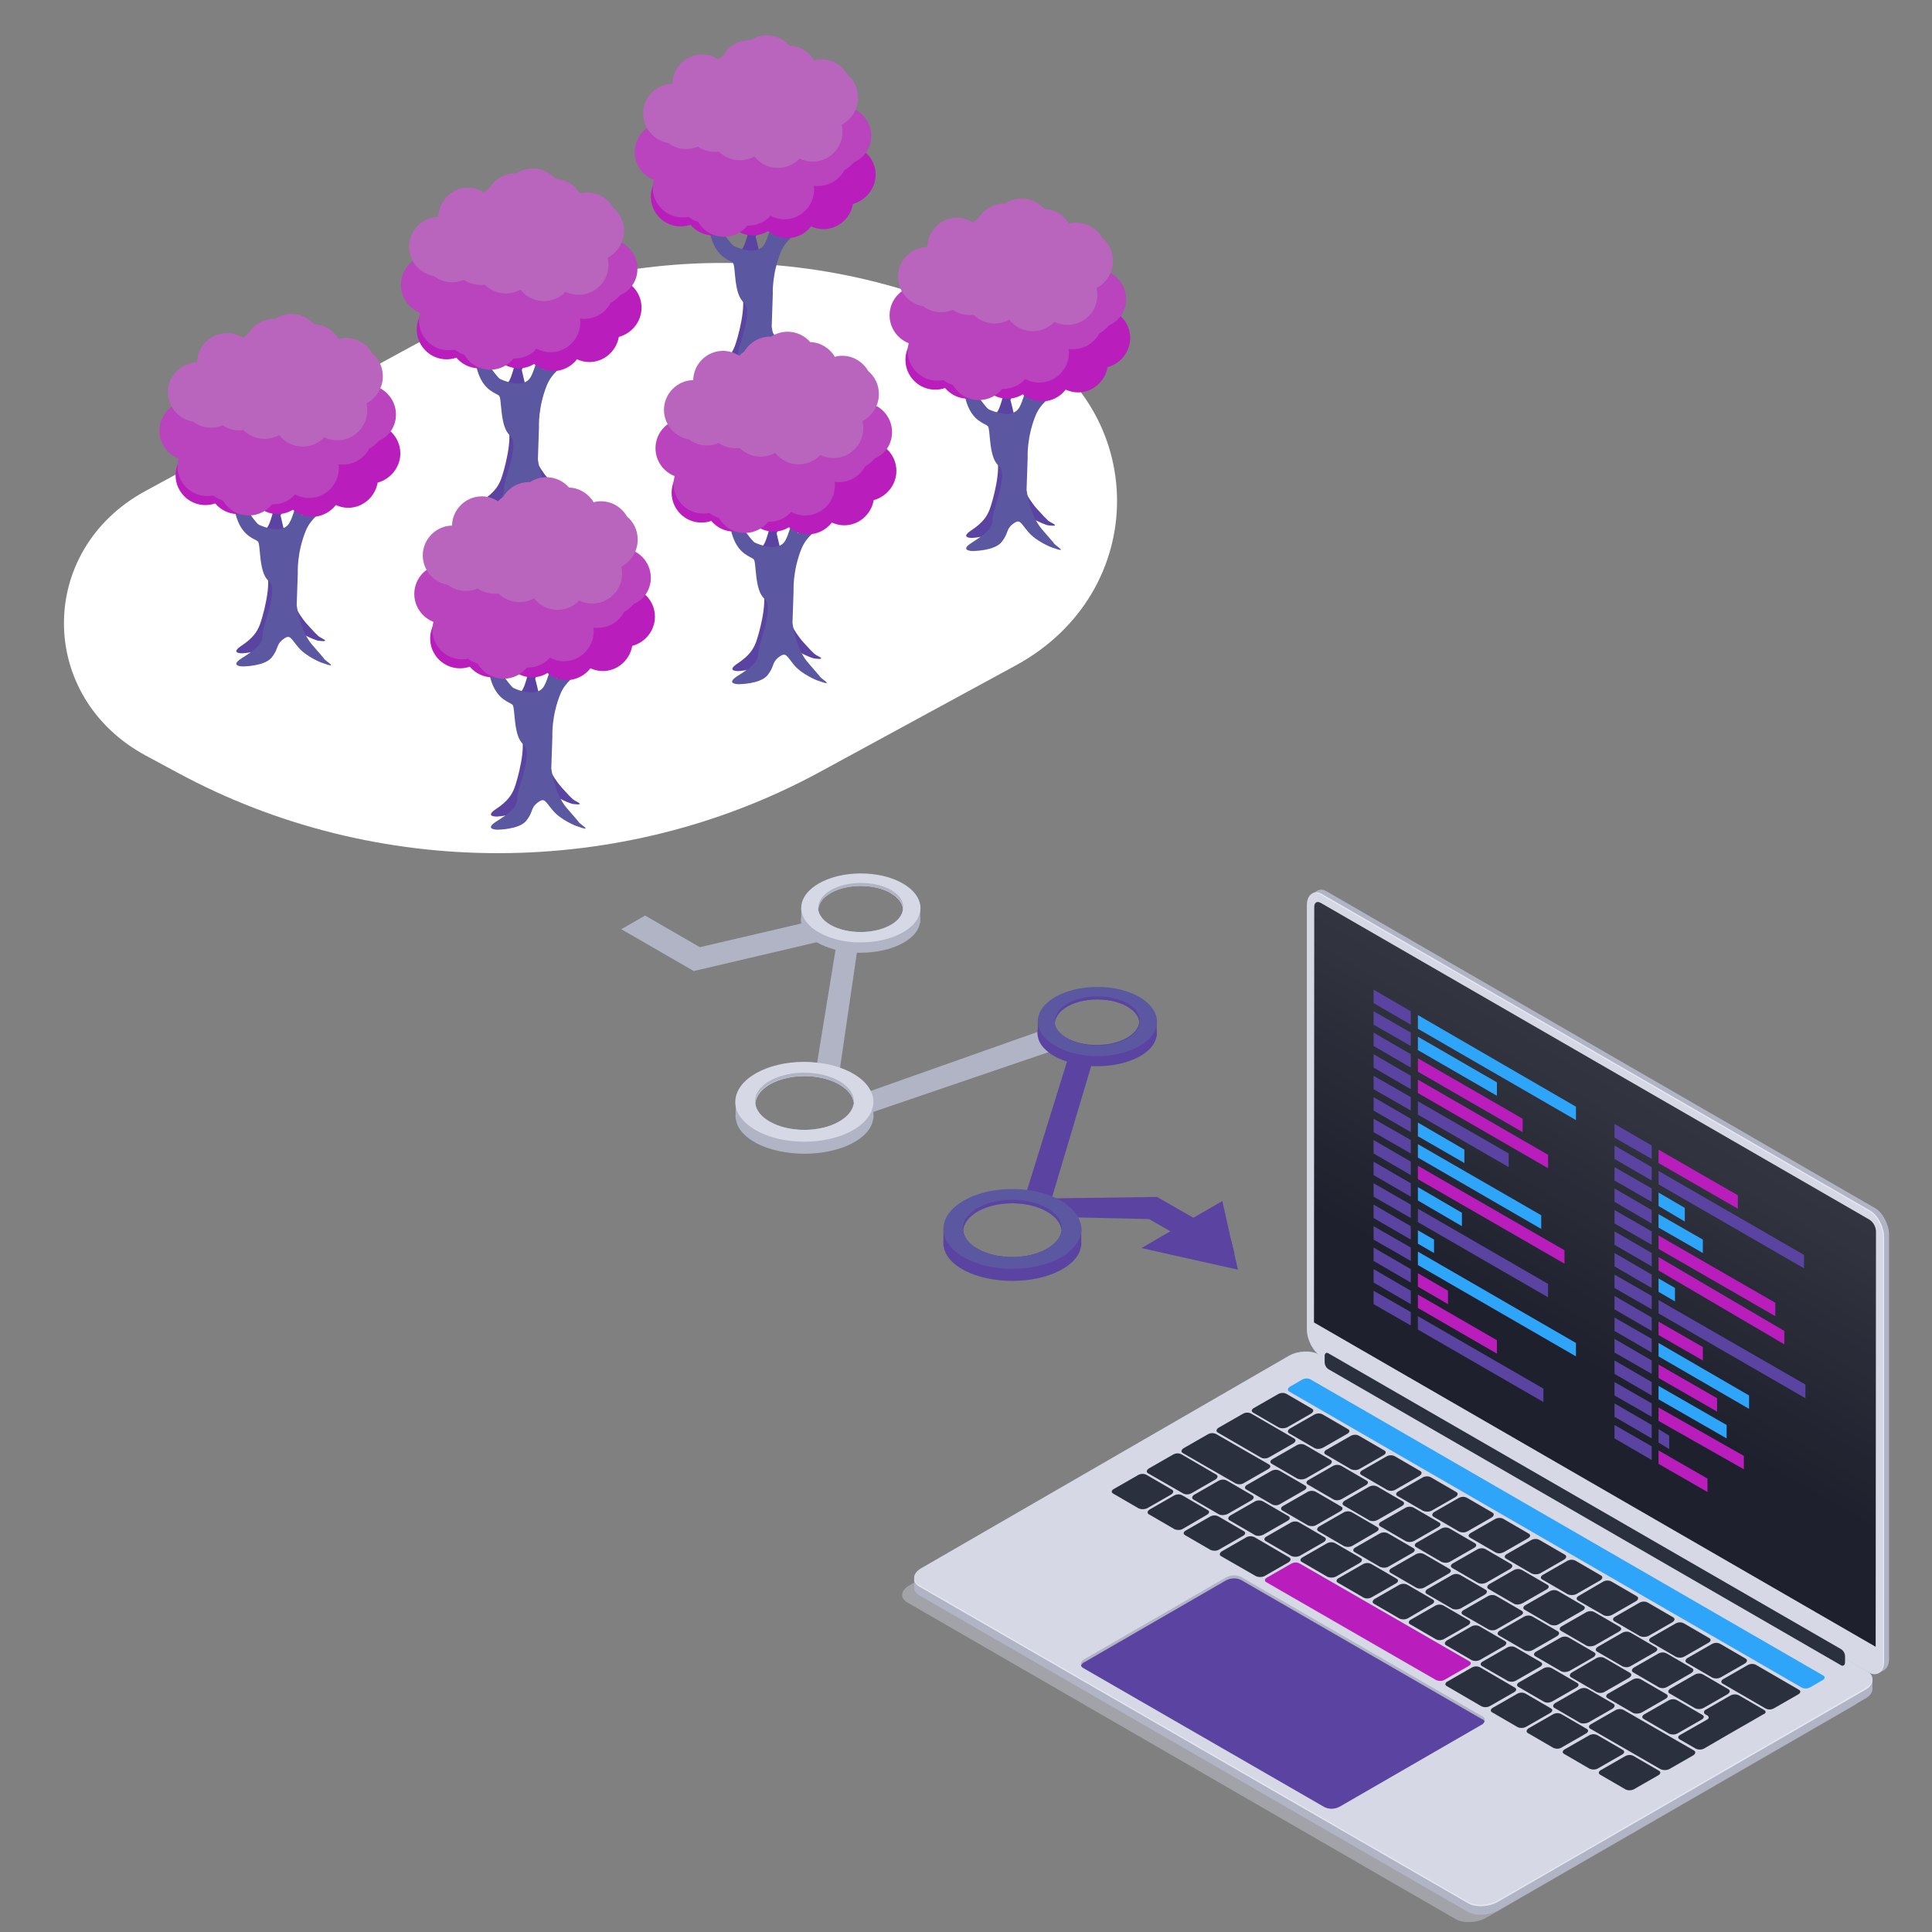 <?xml version="1.0" encoding="utf-8"?>
<!-- Generator: Adobe Illustrator 21.0.0, SVG Export Plug-In . SVG Version: 6.00 Build 0)  -->
<svg version="1.1" id="Calque_1" xmlns="http://www.w3.org/2000/svg" xmlns:xlink="http://www.w3.org/1999/xlink" x="0px" y="0px"
	 viewBox="0 0 706.5 706.5" style="enable-background:new 0 0 706.5 706.5;" xml:space="preserve">
<rect x="0" y="0" width="706.5" height="706.5" fill="#808080" stroke="none"/>
<style type="text/css">
	.st0{fill:#B1B4C4;}
	.st1{fill:#E4E7F2;}
	.st2{fill:#D6D8E5;}
	.st3{fill:#1E212D;}
	.st4{opacity:0.5;fill:url(#SVGID_1_);enable-background:new    ;}
	.st5{opacity:0.4;fill:#D6D8E5;enable-background:new    ;}
	.st6{fill:#2B303F;}
	.st7{fill:#B91EBD;}
	.st8{fill:#2FA5FA;}
	.st9{fill:#5B43A1;}
	.st10{fill:#FFFFFF;}
	.st11{fill:#5B57A1;}
	.st12{fill:#B944BD;}
	.st13{fill:#B965BD;}
</style>
<g id="Calque_2">
	<path class="st0" d="M685.7,610.4L485.2,494.6c-2.8-1.6-5.1-6-5.1-9.7V329.8c0-3.8,2.3-5.5,5.1-3.8l200.5,115.8
		c2.8,1.6,5.1,6,5.1,9.7v155.1C690.8,610.3,688.5,612,685.7,610.4z"/>
	<polygon class="st0" points="686.7,612 689,610.7 688,604.1 	"/>
	<path class="st0" d="M479.8,326.9l2.2-1.3l3.1,1.8c0,0-3.3,0.5-3.4,0.5C481.6,327.8,479.8,326.9,479.8,326.9z"/>
	<path class="st1" d="M683.9,611.4L483.4,495.7c-2.8-1.6-5.1-6-5.1-9.7V330.8c0-3.8,2.3-5.5,5.1-3.9l200.5,115.8
		c2.8,1.6,5.1,6,5.1,9.7v155.1C689,611.3,686.7,613,683.9,611.4z"/>
	<path class="st2" d="M683.5,611.6L483,495.9c-2.8-1.6-5.1-6-5.1-9.7V331c0-3.7,2.3-5.5,5.1-3.8L683.5,443c2.8,1.6,5.1,6,5.1,9.7
		v155.1C688.6,611.5,686.3,613.3,683.5,611.6z"/>
	<path class="st3" d="M685.9,602.2L480.5,483.6l0.1-152c0-1.6,1.1-2.2,2.4-1.4L683.6,446c1.4,0.9,2.3,2.5,2.4,4.2L685.9,602.2z"/>
	
		<linearGradient id="SVGID_1_" gradientUnits="userSpaceOnUse" x1="280.412" y1="2176.245" x2="280.412" y2="2042.158" gradientTransform="matrix(0.87 0.5 0 1.15 339.191 -2109.02)">
		<stop  offset="0.21" style="stop-color:#FFFFFF;stop-opacity:0"/>
		<stop  offset="1" style="stop-color:#FFFFFF;stop-opacity:0.2"/>
	</linearGradient>
	<path class="st4" d="M685.8,602.2L480.4,483.6l0.1-152c0-1.6,1.1-2.2,2.4-1.4L683.5,446c1.4,0.9,2.4,2.5,2.4,4.2L685.8,602.2z"/>
	<path class="st5" d="M532.3,701.8L331.8,586c-2.8-1.6-2.5-4.5,0.8-6.3l134.3-77.5c3.3-1.9,8.2-2.1,11-0.4l200.5,115.8
		c2.8,1.6,2.5,4.5-0.8,6.3l-134.3,77.5C540,703.2,535.1,703.4,532.3,701.8z"/>
	<path class="st0" d="M536.7,699.1L336.2,583.4c-2.8-1.6-2.5-4.5,0.8-6.3l134.3-77.5c3.2-1.9,8.2-2.1,11-0.5l200.5,115.8
		c2.8,1.6,2.5,4.5-0.8,6.3l-134.3,77.5C544.4,700.5,539.5,700.7,536.7,699.1z"/>
	<polygon class="st0" points="334.3,580.7 334.3,577 338.5,578.7 	"/>
	<polygon class="st0" points="684.7,617.6 684.7,613.9 681.5,615 683.6,618.1 	"/>
	<path class="st1" d="M536.7,695.9L336.2,580.2c-2.8-1.6-2.5-4.5,0.8-6.3l134.3-77.5c3.2-1.9,8.2-2.1,11-0.5l200.5,115.8
		c2.8,1.6,2.5,4.5-0.8,6.3l-134.3,77.5C544.4,697.4,539.5,697.6,536.7,695.9z"/>
	<path class="st2" d="M536.7,695.4L336.2,579.7c-2.8-1.6-2.5-4.5,0.8-6.3l134.3-77.6c3.2-1.9,8.2-2.1,11-0.5l200.5,115.8
		c2.8,1.6,2.5,4.5-0.8,6.3L547.7,695C544.4,696.9,539.5,697.1,536.7,695.4z"/>
	<path class="st6" d="M467.6,522l-9.3-5.4c-0.8-0.4-0.7-1.2,0.2-1.7l8.9-5.1c0.9-0.5,2-0.6,3-0.1l9.3,5.4c0.8,0.4,0.7,1.2-0.2,1.8
		l-8.9,5.1C469.6,522.4,468.5,522.4,467.6,522z"/>
	<path class="st6" d="M480.8,529.6l-9.3-5.4c-0.8-0.4-0.7-1.2,0.2-1.8l8.9-5.1c0.9-0.5,2-0.6,3-0.1l9.3,5.4c0.8,0.4,0.7,1.2-0.2,1.7
		l-8.9,5.1C482.8,529.9,481.7,530,480.8,529.6z"/>
	<path class="st6" d="M494.1,537.3l-9.3-5.4c-0.8-0.4-0.7-1.2,0.2-1.7l8.9-5.1c0.9-0.5,2-0.6,3-0.1l9.3,5.4c0.8,0.4,0.7,1.2-0.2,1.7
		l-8.9,5.1C496.2,537.7,495.1,537.7,494.1,537.3z"/>
	<path class="st6" d="M507.2,544.8l-9.3-5.4c-0.8-0.4-0.7-1.2,0.2-1.7l8.9-5.1c0.9-0.5,2-0.6,3-0.1l9.3,5.4c0.8,0.4,0.7,1.2-0.2,1.8
		l-8.9,5.1C509.3,545.3,508.2,545.3,507.2,544.8z"/>
	<path class="st6" d="M520.4,552.5l-9.3-5.4c-0.8-0.4-0.7-1.2,0.2-1.7l8.9-5.1c0.9-0.5,2-0.6,3-0.1l9.3,5.4c0.8,0.4,0.7,1.2-0.2,1.8
		l-8.9,5.1C522.5,552.9,521.4,552.9,520.4,552.5z"/>
	<path class="st6" d="M533.6,560.1l-9.3-5.4c-0.8-0.4-0.7-1.2,0.2-1.8l8.9-5.1c0.9-0.5,2-0.6,3-0.1l9.3,5.4c0.8,0.4,0.7,1.2-0.2,1.8
		l-8.9,5.1C535.7,560.5,534.6,560.5,533.6,560.1z"/>
	<path class="st6" d="M546.9,567.7l-9.3-5.4c-0.8-0.4-0.7-1.2,0.2-1.7l8.9-5.1c0.9-0.5,2-0.6,3-0.1l9.3,5.4c0.8,0.4,0.7,1.2-0.2,1.7
		l-8.9,5.1C548.9,568.1,547.8,568.2,546.9,567.7z"/>
	<path class="st6" d="M560.1,575.4l-9.3-5.4c-0.8-0.4-0.7-1.2,0.2-1.7l8.9-5.1c0.9-0.5,2-0.6,3-0.1l9.3,5.4c0.8,0.4,0.7,1.2-0.2,1.8
		l-8.9,5.1C562.2,575.8,561,575.8,560.1,575.4z"/>
	<path class="st6" d="M573.3,583l-9.3-5.4c-0.8-0.4-0.7-1.2,0.2-1.7l8.9-5.1c0.9-0.5,2-0.6,3-0.1l9.3,5.4c0.8,0.4,0.7,1.2-0.2,1.8
		l-8.9,5.1C575.4,583.4,574.2,583.4,573.3,583z"/>
	<path class="st6" d="M586.5,590.7l-9.4-5.4c-0.8-0.4-0.7-1.2,0.2-1.7l8.9-5.2c0.9-0.5,2-0.6,3-0.1l9.3,5.4c0.8,0.4,0.7,1.2-0.2,1.8
		l-8.9,5.1C588.5,591,587.5,591.1,586.5,590.7z"/>
	<path class="st6" d="M599.7,598.3l-9.3-5.4c-0.8-0.4-0.7-1.2,0.2-1.7l8.9-5.1c0.9-0.5,2-0.6,3-0.1l9.3,5.4c0.8,0.4,0.7,1.2-0.2,1.8
		l-8.9,5.1C601.8,598.7,600.7,598.7,599.7,598.3z"/>
	<path class="st6" d="M612.9,605.9l-9.3-5.4c-0.8-0.4-0.7-1.2,0.2-1.7l8.9-5.1c0.9-0.5,2-0.6,3-0.1l9.3,5.4c0.8,0.4,0.7,1.2-0.2,1.7
		l-8.9,5.1C615,606.3,613.9,606.3,612.9,605.9z"/>
	<path class="st6" d="M626.2,613.5l-9.3-5.4c-0.8-0.4-0.7-1.2,0.2-1.8l8.9-5.1c0.9-0.5,2-0.6,3-0.1l9.3,5.4c0.8,0.4,0.7,1.2-0.2,1.8
		l-8.9,5.1C628.2,613.9,627.1,613.9,626.2,613.5z"/>
	<path class="st6" d="M645.7,624.8l-15.7-9.1c-0.8-0.4-0.7-1.2,0.2-1.7l8.9-5.1c0.9-0.5,2-0.6,3-0.1l15.7,9.1
		c0.8,0.4,0.7,1.2-0.2,1.7l-8.9,5.1C647.8,625.2,646.7,625.3,645.7,624.8z"/>
	<path class="st6" d="M474.4,540.7l-9.3-5.4c-0.8-0.4-0.7-1.2,0.2-1.7l8.9-5.1c0.9-0.5,2-0.6,3-0.1l9.3,5.4c0.8,0.4,0.7,1.2-0.2,1.8
		l-8.9,5.1C476.4,541.1,475.3,541.1,474.4,540.7z"/>
	<path class="st6" d="M487.6,548.3l-9.3-5.4c-0.8-0.4-0.7-1.2,0.2-1.7l8.9-5.1c0.9-0.5,2-0.6,3-0.1l9.3,5.4c0.8,0.4,0.7,1.2-0.2,1.7
		l-8.9,5.1C489.7,548.7,488.5,548.8,487.6,548.3z"/>
	<path class="st6" d="M500.8,556l-9.3-5.4c-0.8-0.4-0.7-1.2,0.2-1.8l8.9-5.1c0.9-0.5,2-0.6,3-0.1l9.3,5.4c0.8,0.4,0.7,1.2-0.2,1.7
		l-8.9,5.1C502.9,556.3,501.8,556.4,500.8,556z"/>
	<path class="st6" d="M514.1,563.6l-9.3-5.4c-0.8-0.4-0.7-1.2,0.2-1.7l8.9-5.1c0.9-0.5,2-0.6,3-0.1l9.3,5.4c0.8,0.4,0.7,1.2-0.2,1.7
		l-8.9,5.1C516.1,564,515,564,514.1,563.6z"/>
	<path class="st6" d="M527.2,571.2l-9.3-5.4c-0.8-0.4-0.7-1.2,0.2-1.7l8.9-5.1c0.9-0.5,2-0.6,3-0.1l9.3,5.4c0.8,0.4,0.7,1.2-0.2,1.7
		l-8.9,5.1C529.3,571.6,528.2,571.6,527.2,571.2z"/>
	<path class="st6" d="M540.4,578.8l-9.3-5.4c-0.8-0.4-0.7-1.2,0.2-1.7l8.9-5.1c0.9-0.5,2-0.6,3-0.1l9.3,5.4c0.8,0.4,0.7,1.2-0.2,1.8
		l-8.9,5.1C542.5,579.2,541.4,579.3,540.4,578.8z"/>
	<path class="st6" d="M553.7,586.5l-9.3-5.4c-0.8-0.4-0.7-1.2,0.2-1.8l8.9-5.1c0.9-0.5,2-0.6,3-0.1l9.3,5.4c0.8,0.4,0.7,1.2-0.2,1.7
		l-8.9,5.1C555.7,586.8,554.6,586.9,553.7,586.5z"/>
	<path class="st6" d="M566.9,594.1l-9.3-5.4c-0.8-0.4-0.7-1.2,0.2-1.7l8.9-5.1c0.9-0.5,2-0.6,3-0.1l9.3,5.4c0.8,0.4,0.7,1.2-0.2,1.7
		l-8.9,5.1C569,594.5,567.9,594.5,566.9,594.1z"/>
	<path class="st6" d="M580.2,601.8l-9.3-5.4c-0.8-0.4-0.7-1.2,0.2-1.7l8.9-5.1c0.9-0.5,2-0.6,3-0.1l9.3,5.4c0.8,0.4,0.7,1.2-0.2,1.7
		l-8.9,5.1C582.2,602.1,581.1,602.2,580.2,601.8z"/>
	<path class="st6" d="M593.4,609.4l-9.3-5.4c-0.8-0.4-0.7-1.2,0.2-1.8l8.9-5.1c0.9-0.5,2-0.6,3-0.1l9.3,5.4c0.8,0.4,0.7,1.2-0.2,1.7
		l-8.9,5.1C595.5,609.8,594.4,609.8,593.4,609.4z"/>
	<path class="st6" d="M606.6,617l-9.3-5.4c-0.8-0.4-0.7-1.2,0.2-1.8l8.9-5.1c0.9-0.5,2-0.6,3-0.1l9.3,5.4c0.8,0.4,0.7,1.2-0.2,1.8
		l-8.9,5.1C608.7,617.4,607.6,617.5,606.6,617z"/>
	<path class="st6" d="M619.9,624.7l-9.3-5.4c-0.8-0.4-0.7-1.2,0.2-1.8l8.9-5.1c0.9-0.5,2-0.6,3-0.1l9.3,5.4c0.8,0.4,0.7,1.2-0.2,1.8
		l-8.9,5.1C621.9,625.1,620.8,625.1,619.9,624.7z"/>
	<path class="st6" d="M461.1,533l-15.7-9.1c-0.8-0.4-0.7-1.2,0.2-1.8l8.9-5.1c0.9-0.5,2-0.6,3-0.1l15.7,9.1c0.8,0.4,0.7,1.2-0.2,1.8
		l-8.9,5.1C463.2,533.4,462.1,533.5,461.1,533z"/>
	<path class="st6" d="M645.1,625.3l-9.3-5.4c-0.9-0.4-1.9-0.4-2.8,0l-9.4,5.4c-0.4,0.2-0.6,0.7-0.4,1.2c0.1,0.2,0.2,0.3,0.4,0.4
		l0.7,0.4c0.4,0.1,0.6,0.6,0.5,1c-0.1,0.2-0.3,0.4-0.5,0.5l-10,5.7c-0.8,0.4-0.8,1.2,0,1.6l5.9,3.4c0.9,0.4,1.9,0.4,2.8,0l9.3-5.4
		l1.9-1.1l1.4-0.8l1.4-0.8l8-4.6C645.8,626.5,645.9,625.8,645.1,625.3z"/>
	<path class="st6" d="M416.4,551.6l-9.3-5.4c-0.8-0.4-0.7-1.2,0.2-1.7l8.9-5.1c0.9-0.5,2-0.6,3-0.1l9.3,5.4c0.8,0.4,0.7,1.2-0.2,1.8
		l-8.9,5.1C418.4,552,417.3,552,416.4,551.6z"/>
	<path class="st6" d="M429.5,559.2l-9.3-5.4c-0.8-0.4-0.7-1.2,0.2-1.8l8.9-5.1c0.9-0.5,2-0.6,3-0.1l9.3,5.4c0.8,0.4,0.7,1.2-0.2,1.7
		l-8.9,5.2C431.6,559.6,430.5,559.6,429.5,559.2z"/>
	<path class="st6" d="M442.7,566.8l-9.3-5.4c-0.8-0.4-0.7-1.2,0.2-1.7l8.9-5.1c0.9-0.5,2-0.6,3-0.1l9.3,5.4c0.8,0.4,0.7,1.2-0.2,1.7
		l-8.9,5.1C444.8,567.2,443.7,567.2,442.7,566.8z"/>
	<path class="st6" d="M555,631.6l-9.3-5.4c-0.8-0.4-0.7-1.2,0.2-1.7l8.9-5.1c0.9-0.5,2-0.6,3-0.1l9.3,5.4c0.8,0.4,0.7,1.2-0.2,1.7
		l-8.9,5.1C557,632,555.9,632,555,631.6z"/>
	<path class="st6" d="M568.1,639.2l-9.3-5.4c-0.8-0.4-0.7-1.2,0.2-1.8l8.9-5.1c0.9-0.5,2-0.6,3-0.1l9.3,5.4c0.8,0.4,0.7,1.2-0.2,1.7
		l-8.9,5.1C570.2,639.6,569.1,639.6,568.1,639.2z"/>
	<path class="st6" d="M581.3,646.8l-9.3-5.4c-0.8-0.4-0.7-1.2,0.2-1.7l8.9-5.1c0.9-0.5,2-0.6,3-0.1l9.3,5.4c0.8,0.4,0.7,1.2-0.2,1.7
		l-8.9,5.1C583.4,647.2,582.3,647.2,581.3,646.8z"/>
	<path class="st6" d="M594.5,654.4l-9.3-5.4c-0.8-0.4-0.7-1.2,0.2-1.7l8.9-5.1c0.9-0.5,2-0.6,3-0.1l9.3,5.4c0.8,0.4,0.7,1.2-0.2,1.7
		l-8.9,5.1C596.5,654.8,595.4,654.8,594.5,654.4z"/>
	<path class="st6" d="M459.3,576.4l-12.7-7.3c-0.8-0.4-0.7-1.2,0.2-1.8l8.9-5.1c0.9-0.5,2-0.6,3-0.1l12.7,7.4
		c0.8,0.4,0.7,1.2-0.2,1.8l-8.9,5.1C461.4,576.8,460.3,576.8,459.3,576.4z"/>
	<path class="st6" d="M541.8,624l-12.7-7.4c-0.8-0.4-0.7-1.2,0.2-1.7l8.9-5.1c0.9-0.5,2-0.6,3-0.1l12.7,7.4c0.8,0.4,0.7,1.2-0.2,1.7
		l-8.9,5.1C543.8,624.4,542.7,624.4,541.8,624z"/>
	<path class="st7" d="M525.2,614.4l-62.1-35.8c-0.8-0.4-0.7-1.2,0.2-1.7l8.9-5.1c0.9-0.5,2-0.6,3-0.1l62.1,35.8
		c0.8,0.4,0.7,1.2-0.2,1.7l-8.9,5.1C527.3,614.8,526.2,614.8,525.2,614.4z"/>
	<path class="st6" d="M465.1,550.1l-9.3-5.4c-0.8-0.4-0.7-1.2,0.2-1.7l8.9-5.1c0.9-0.5,2-0.6,3-0.1l9.3,5.4c0.8,0.4,0.7,1.2-0.2,1.7
		l-8.9,5.1C467.2,550.6,466.1,550.6,465.1,550.1z"/>
	<path class="st6" d="M478.3,557.8l-9.3-5.4c-0.8-0.4-0.7-1.2,0.2-1.7l8.9-5.1c0.9-0.5,2-0.6,3-0.1l9.3,5.4c0.8,0.4,0.7,1.2-0.2,1.7
		l-8.9,5.1C480.4,558.2,479.3,558.2,478.3,557.8z"/>
	<path class="st6" d="M491.5,565.4l-9.3-5.4c-0.8-0.4-0.7-1.2,0.2-1.8l8.9-5.1c0.9-0.5,2-0.6,3-0.1l9.3,5.4c0.8,0.4,0.7,1.2-0.2,1.7
		l-8.9,5.2C493.6,565.8,492.5,565.8,491.5,565.4z"/>
	<path class="st6" d="M504.7,573l-9.3-5.4c-0.8-0.4-0.7-1.2,0.2-1.7l8.9-5.1c0.9-0.5,2-0.6,3-0.1l9.3,5.4c0.8,0.4,0.7,1.2-0.2,1.7
		l-8.9,5.1C506.8,573.4,505.7,573.4,504.7,573z"/>
	<path class="st6" d="M517.9,580.6l-9.3-5.4c-0.8-0.4-0.7-1.2,0.2-1.7l8.9-5.1c0.9-0.5,2-0.6,3-0.1l9.3,5.4c0.8,0.4,0.7,1.2-0.2,1.7
		l-8.9,5.1C520,581,518.9,581.1,517.9,580.6z"/>
	<path class="st6" d="M531.1,588.3l-9.3-5.4c-0.8-0.4-0.7-1.2,0.2-1.8l8.9-5.1c0.9-0.5,2-0.6,3-0.1l9.3,5.4c0.8,0.4,0.7,1.2-0.2,1.8
		l-8.9,5.1C533.2,588.6,532.1,588.7,531.1,588.3z"/>
	<path class="st6" d="M544.4,595.9l-9.4-5.4c-0.8-0.4-0.7-1.2,0.2-1.7l8.9-5.1c0.9-0.5,2-0.6,3-0.1l9.3,5.4c0.8,0.4,0.7,1.2-0.2,1.7
		l-8.9,5.1C546.4,596.3,545.3,596.3,544.4,595.9z"/>
	<path class="st6" d="M557.5,603.5l-9.3-5.4c-0.8-0.4-0.7-1.2,0.2-1.8l8.9-5.1c0.9-0.5,2-0.6,3-0.1l9.3,5.4c0.8,0.4,0.7,1.2-0.2,1.8
		l-8.9,5.1C559.6,603.9,558.5,603.9,557.5,603.5z"/>
	<path class="st6" d="M570.8,611.1l-9.3-5.4c-0.8-0.4-0.7-1.2,0.2-1.7l8.9-5.1c0.9-0.5,2-0.6,3-0.1l9.3,5.4c0.8,0.4,0.7,1.2-0.2,1.8
		l-8.9,5.1C572.8,611.5,571.7,611.6,570.8,611.1z"/>
	<path class="st6" d="M583.9,618.8l-9.3-5.4c-0.8-0.4-0.7-1.2,0.2-1.8l8.9-5.2c0.9-0.5,2-0.6,3-0.1l9.3,5.4c0.8,0.4,0.7,1.2-0.2,1.8
		l-8.9,5.1C586,619.2,584.9,619.2,583.9,618.8z"/>
	<path class="st6" d="M597.2,626.4l-9.3-5.4c-0.8-0.4-0.7-1.2,0.2-1.7l8.9-5.1c0.9-0.5,2-0.6,3-0.1l9.3,5.4c0.8,0.4,0.7,1.2-0.2,1.7
		l-8.9,5.1C599.2,626.7,598.1,626.8,597.2,626.4z"/>
	<path class="st6" d="M610.4,634l-9.3-5.4c-0.8-0.4-0.7-1.2,0.2-1.7l8.9-5.1c0.9-0.5,2-0.6,3-0.1l9.3,5.4c0.8,0.4,0.7,1.2-0.2,1.7
		l-8.9,5.1C612.4,634.4,611.3,634.4,610.4,634z"/>
	<path class="st6" d="M451.9,542.5l-19.3-11.1c-0.8-0.4-0.7-1.2,0.2-1.8l8.9-5.1c0.9-0.5,2-0.6,3-0.1l19.3,11.1
		c0.8,0.4,0.7,1.2-0.2,1.7l-8.9,5.1C454,542.9,452.9,542.9,451.9,542.5z"/>
	<path class="st6" d="M445.8,553.8l-9.3-5.4c-0.8-0.4-0.7-1.2,0.2-1.8l8.9-5.1c0.9-0.5,2-0.6,3-0.1l9.3,5.4c0.8,0.4,0.7,1.2-0.2,1.8
		l-8.9,5.1C447.8,554.1,446.7,554.2,445.8,553.8z"/>
	<path class="st6" d="M459,561.4l-9.3-5.4c-0.8-0.4-0.7-1.2,0.2-1.8l8.9-5.1c0.9-0.5,2-0.6,3-0.1l9.3,5.4c0.8,0.4,0.7,1.2-0.2,1.7
		l-8.9,5.1C461,561.7,459.9,561.8,459,561.4z"/>
	<path class="st6" d="M472.2,569l-9.3-5.4c-0.8-0.4-0.7-1.2,0.2-1.7l8.9-5.1c0.9-0.5,2-0.6,3-0.1l9.3,5.4c0.8,0.4,0.7,1.2-0.2,1.8
		l-8.9,5.1C474.2,569.4,473.1,569.4,472.2,569z"/>
	<path class="st6" d="M485.4,576.6l-9.3-5.4c-0.8-0.4-0.7-1.2,0.2-1.7l8.9-5.1c0.9-0.5,2-0.6,3-0.1l9.3,5.4c0.8,0.4,0.7,1.2-0.2,1.8
		l-8.9,5.1C487.4,577,486.3,577,485.4,576.6z"/>
	<path class="st6" d="M498.6,584.2l-9.3-5.4c-0.8-0.4-0.7-1.2,0.2-1.7l8.9-5.1c0.9-0.5,2-0.6,3-0.1l9.3,5.4c0.8,0.4,0.7,1.2-0.2,1.7
		l-8.9,5.1C500.7,584.6,499.5,584.7,498.6,584.2z"/>
	<path class="st6" d="M511.8,591.9l-9.3-5.4c-0.8-0.4-0.7-1.2,0.2-1.8l8.9-5.1c0.9-0.5,2-0.6,3-0.1l9.3,5.4c0.8,0.4,0.7,1.2-0.2,1.7
		l-8.9,5.2C513.8,592.3,512.7,592.3,511.8,591.9z"/>
	<path class="st6" d="M525,599.4l-9.3-5.4c-0.8-0.4-0.7-1.2,0.2-1.7l8.9-5.1c0.9-0.5,2-0.6,3-0.1l9.3,5.4c0.8,0.4,0.7,1.2-0.2,1.8
		l-8.9,5.1C527,599.9,525.9,599.9,525,599.4z"/>
	<path class="st6" d="M538.2,607.1l-9.3-5.4c-0.8-0.4-0.7-1.2,0.2-1.8l8.9-5.1c0.9-0.5,2-0.6,3-0.1l9.3,5.4c0.8,0.4,0.7,1.2-0.2,1.8
		l-8.9,5.1C540.2,607.5,539.1,607.5,538.2,607.1z"/>
	<path class="st6" d="M551.4,614.7l-9.4-5.4c-0.8-0.4-0.7-1.2,0.2-1.7l8.9-5.1c0.9-0.5,2-0.6,3-0.1l9.3,5.4c0.8,0.4,0.7,1.2-0.2,1.7
		l-8.9,5.1C553.4,615.1,552.3,615.1,551.4,614.7z"/>
	<path class="st6" d="M564.6,622.3l-9.3-5.4c-0.8-0.4-0.7-1.2,0.2-1.7l8.9-5.1c0.9-0.5,2-0.6,3-0.1l9.3,5.4c0.8,0.4,0.7,1.2-0.2,1.7
		l-8.9,5.1C566.6,622.7,565.5,622.8,564.6,622.3z"/>
	<path class="st6" d="M577.8,630l-9.3-5.4c-0.8-0.4-0.7-1.2,0.2-1.8l8.9-5.1c0.9-0.5,2-0.6,3-0.1l9.3,5.4c0.8,0.4,0.7,1.2-0.2,1.8
		l-8.9,5.1C579.8,630.3,578.7,630.4,577.8,630z"/>
	<path class="st6" d="M607.3,647l-25.7-14.8c-0.8-0.4-0.7-1.2,0.2-1.7l8.9-5.1c0.9-0.5,2-0.6,3-0.1l25.7,14.8
		c0.8,0.4,0.7,1.2-0.2,1.8l-8.9,5.1C609.4,647.4,608.3,647.4,607.3,647z"/>
	<path class="st6" d="M432.6,546.1l-12.7-7.3c-0.8-0.4-0.7-1.2,0.2-1.8l8.9-5.1c0.9-0.5,2-0.6,3-0.1l12.7,7.4
		c0.8,0.4,0.7,1.2-0.2,1.8l-8.9,5.1C434.6,546.6,433.5,546.6,432.6,546.1z"/>
	<path class="st8" d="M659,617.2L471.5,508.9c-0.8-0.4-0.7-1.2,0.2-1.8l4.5-2.6c0.9-0.5,2-0.6,3-0.1l187.5,108.3
		c0.8,0.4,0.7,1.2-0.2,1.7L662,617C661.1,617.5,660,617.6,659,617.2z"/>
	<path class="st0" d="M542.9,629.5c-0.3,0.6-0.7,1.1-1.3,1.3L490,660.6c-1.8,1-3.9,1.1-5.7,0.2L396.2,610c-0.4-0.2-0.7-0.5-0.9-0.9
		c-0.3-0.8,0.1-1.7,1.3-2.4l51.6-29.8c1.8-1,3.9-1.1,5.7-0.2l88.1,50.9C542.8,627.9,543.1,628.7,542.9,629.5z"/>
	<path class="st9" d="M542.9,629.5c-0.3,0.6-0.7,1.1-1.3,1.3L490,660.6c-1.8,1-3.9,1.1-5.7,0.2L396.2,610c-0.4-0.2-0.7-0.5-0.9-0.9
		c0.3-0.6,0.7-1.1,1.3-1.3l51.6-29.8c1.8-1,3.9-1.1,5.7-0.2l88.1,50.9C542.4,628.8,542.7,629.1,542.9,629.5z"/>
	<path class="st6" d="M673.3,609L485.8,500.7c-0.9-0.6-1.4-1.6-1.4-2.6v-2.2c0-1,0.6-1.5,1.4-1l187.5,108.2c0.9,0.6,1.4,1.6,1.4,2.6
		v2.2C674.7,608.9,674,609.4,673.3,609z"/>
	<g id="Calque_13">
		<polygon class="st9" points="604,423.8 590.4,416 590.4,411 604,418.9 		"/>
		<polygon class="st7" points="635.5,442 606.5,425.3 606.5,420.4 635.5,437.1 		"/>
		<polygon class="st9" points="604,439.5 590.4,431.7 590.4,426.8 604,434.6 		"/>
		<polygon class="st8" points="616.1,446.7 606.5,441 606.5,436.1 616.1,441.7 		"/>
		<polygon class="st9" points="604,447.4 590.4,439.5 590.4,434.6 604,442.5 		"/>
		<polygon class="st8" points="622.7,458.2 606.5,448.9 606.5,444 622.7,453.3 		"/>
		<polygon class="st9" points="604,455.2 590.4,447.4 590.4,442.5 604,450.3 		"/>
		<polygon class="st7" points="649.2,481.3 606.5,456.7 606.5,451.8 649.2,476.4 		"/>
		<polygon class="st9" points="604,431.7 590.4,423.8 590.4,418.9 604,426.8 		"/>
		<polygon class="st9" points="659.7,463.8 606.5,433.1 606.5,428.2 659.7,458.9 		"/>
		<polygon class="st9" points="604,463.1 590.4,455.2 590.4,450.3 604,458.2 		"/>
		<polygon class="st7" points="652.5,491.6 606.5,464.6 606.5,459.7 652.5,486.7 		"/>
		<polygon class="st9" points="604,478.8 590.4,471 590.4,466.1 604,473.9 		"/>
		<polygon class="st9" points="660.2,511.3 606.5,480.3 606.5,475.4 660.2,506.3 		"/>
		<polygon class="st9" points="604,486.7 590.4,478.8 590.4,473.9 604,481.8 		"/>
		<polygon class="st7" points="622.7,497.5 606.5,488.2 606.5,483.3 622.7,492.6 		"/>
		<polygon class="st9" points="604,494.6 590.4,486.7 590.4,481.8 604,489.6 		"/>
		<polygon class="st8" points="639.6,515.2 606.5,496 606.5,491.1 639.6,510.3 		"/>
		<polygon class="st9" points="604,471 590.4,463.1 590.4,458.2 604,466.1 		"/>
		<polygon class="st8" points="612.5,475.9 606.5,472.4 606.5,467.5 612.5,471 		"/>
		<polygon class="st9" points="604,502.4 590.4,494.6 590.4,489.6 604,497.5 		"/>
		<polygon class="st7" points="627.9,516.2 606.5,503.9 606.5,499 627.9,511.3 		"/>
		<polygon class="st9" points="604,518.1 590.4,510.3 590.4,505.4 604,513.2 		"/>
		<polygon class="st7" points="637.7,537.3 606.5,519.6 606.5,514.7 637.7,532.4 		"/>
		<polygon class="st9" points="604,526 590.4,518.1 590.4,513.2 604,521.1 		"/>
		<polygon class="st9" points="610.4,529.9 606.5,527.5 606.5,522.6 610.4,525 		"/>
		<polygon class="st9" points="604,533.9 590.4,526 590.4,521.1 604,528.9 		"/>
		<polygon class="st7" points="624.4,545.6 606.5,535.3 606.5,530.4 624.4,540.7 		"/>
		<polygon class="st9" points="604,510.3 590.4,502.4 590.4,497.5 604,505.4 		"/>
		<polygon class="st8" points="631.4,526 606.5,511.7 606.5,506.8 631.4,521.1 		"/>
		<polygon class="st9" points="515.9,374.7 502.3,366.8 502.3,361.9 515.9,369.8 		"/>
		<polygon class="st8" points="576.3,409.6 518.5,376.2 518.5,371.2 576.3,404.7 		"/>
		<polygon class="st9" points="515.9,390.4 502.3,382.5 502.3,377.6 515.9,385.5 		"/>
		<polygon class="st7" points="556.8,414 518.5,391.9 518.5,387 556.8,409.1 		"/>
		<polygon class="st9" points="515.9,398.3 502.3,390.4 502.3,385.5 515.9,393.4 		"/>
		<polygon class="st7" points="566.1,427.2 518.5,399.7 518.5,394.8 566.1,422.3 		"/>
		<polygon class="st9" points="515.9,406.1 502.3,398.3 502.3,393.4 515.9,401.2 		"/>
		<polygon class="st9" points="551.7,426.8 518.5,407.6 518.5,402.7 551.7,421.8 		"/>
		<polygon class="st9" points="515.9,382.5 502.3,374.7 502.3,369.8 515.9,377.6 		"/>
		<polygon class="st8" points="547.4,400.7 518.5,384 518.5,379.1 547.4,395.8 		"/>
		<polygon class="st9" points="515.9,414 502.3,406.1 502.3,401.2 515.9,409.1 		"/>
		<polygon class="st8" points="535.5,425.3 518.5,415.5 518.5,410.5 535.5,420.4 		"/>
		<polygon class="st9" points="515.9,429.7 502.3,421.8 502.3,416.9 515.9,424.8 		"/>
		<polygon class="st7" points="572.1,462.1 518.5,431.2 518.5,426.3 572.1,457.2 		"/>
		<polygon class="st9" points="515.9,437.6 502.3,429.7 502.3,424.8 515.9,432.7 		"/>
		<polygon class="st8" points="534.6,448.4 518.5,439 518.5,434.1 534.6,443.5 		"/>
		<polygon class="st9" points="515.9,445.4 502.3,437.6 502.3,432.7 515.9,440.5 		"/>
		<polygon class="st9" points="566.1,474.4 518.5,446.9 518.5,442 566.1,469.5 		"/>
		<polygon class="st9" points="515.9,421.8 502.3,414 502.3,409.1 515.9,416.9 		"/>
		<polygon class="st8" points="563.6,449.4 518.5,423.3 518.5,418.4 563.6,444.4 		"/>
		<polygon class="st9" points="515.9,453.3 502.3,445.4 502.3,440.5 515.9,448.4 		"/>
		<polygon class="st8" points="524.4,458.2 518.5,454.8 518.5,449.9 524.4,453.3 		"/>
		<polygon class="st9" points="515.9,469 502.3,461.1 502.3,456.2 515.9,464.1 		"/>
		<polygon class="st7" points="529.5,476.9 518.5,470.5 518.5,465.6 529.5,472 		"/>
		<polygon class="st9" points="515.9,476.9 502.3,469 502.3,464.1 515.9,472 		"/>
		<polygon class="st7" points="547.4,495 518.5,478.3 518.5,473.4 547.4,490.1 		"/>
		<polygon class="st9" points="515.9,484.7 502.3,476.9 502.3,472 515.9,479.8 		"/>
		<polygon class="st9" points="564.4,512.7 518.5,486.2 518.5,481.3 564.4,507.8 		"/>
		<polygon class="st9" points="515.9,461.1 502.3,453.3 502.3,448.4 515.9,456.2 		"/>
		<polygon class="st8" points="576.3,496 518.5,462.6 518.5,457.7 576.3,491.1 		"/>
	</g>
</g>
<g id="Calque_9">
	<g id="Calque_3_-_copie">
		<path class="st10" d="M156.7,123.3L53.1,179.6c-39.7,21.6-39.6,75.2,0.2,96.7l11.9,6.4c72.6,39.2,162,39,234.4-0.3l71.9-39.1
			c49.4-26.9,49.3-93.6-0.2-120.3l0,0C304.9,87.1,223,87.2,156.7,123.3z"/>
	</g>
	<g id="Calque_10_-_copie">
		<g id="Calque_6_-_copie_3_2_">
			<path class="st9" d="M104,194.4c-2.9,7.3,2.3,13.6,2.3,13.6l0.1,10.4c0,0,2,5.6,6.1,10.1c4.5,5,4.3,4.3,4.3,4.3
				c-0.1,0.3,5.1,2.2-0.5,1.5c-0.2,0-5.6-1.8-8.4-4.6s-3.4-2.1-5.8-0.1c-2.4,1.9-1.3,3.1-3.7,6c-2.4,2.9-9.7,3.3-9.7,3.3
				s-4.8,0.2-0.5-2.7c4.4-2.9,5.8-5.2,6.8-7.7c0.9-2.3,4.8-15.6,2.2-20c-0.9-1.5-1.4-9-1.6-9.3c-0.7-1.1-1-1.7-0.5-2.7
				c1.7-3.6,2-2.4,3-4.2c2.1-4.1,2.4-11,3.9-9.5c1.5,1.4,2.4,2.1,0.6,5.7C102.6,188.6,104,194.5,104,194.4z"/>
			<path class="st11" d="M126,182.9c0,0-10.6,2.9-14.1,11c-3.4,8.2-3,15.6-3,15.6l-0.4,11.8c0,0,1.1,9.1,5.5,14.3
				c4.4,5.1,4.4,5.1,4.4,5.1c0.1,0.8,6.3,4.2-0.6,1.7c-0.2,0-5.9-2.3-8.7-5.7c-2.9-3.4-3-4.9-5.6-2.9c-2.7,2.1-1.5,3.4-4.2,6.7
				c-2.7,3.2-10.5,3.2-10.5,3.2s-5.1,0-0.4-3c4.8-3,7.8-5.3,7.6-8.4c-0.2-3,6.1-16.7,2.3-19.8c-3.8-3-2.9-13.5-4-14.5
				s-5.3-1.7-7.6-8.2c-2.3-6.5,0.8-7.4,0.8-7.4s5.9,8.9,7.2,9.5s8.7,3.8,11.2-0.8s3-12.4,4.6-10.6c1.5,1.7,2.5,2.5,0.4,6.5
				s1.9-1.9,8.2-3.6C125.2,181.7,126.9,180.2,126,182.9z"/>
			<path class="st7" d="M146.4,165.8c0-6-4.9-10.9-10.9-10.9c-3.1,0-5.9,1.3-7.8,3.3c-2-2.8-5.2-4.6-8.9-4.6
				c-4.6,0-8.5,2.8-10.1,6.8c-1.6-4.1-5.5-7-10.2-7c-2,0-3.8,0.5-5.5,1.5c-2-2.1-4.8-3.5-8-3.5c-6,0-10.9,4.9-10.9,10.9
				c0,0.2,0,0.4,0,0.6c-5.6,0.5-9.9,5.2-9.9,10.9c0,6,4.9,10.9,10.9,10.9c1.2,0,2.4-0.2,3.6-0.6c2,2.4,5,3.9,8.4,3.9
				c2.8,0,5.3-1,7.2-2.8c1.9,1.7,4.4,2.8,7.2,2.8c2.1,0,4-0.6,5.6-1.6c1.9,1.6,4.4,2.6,7,2.6c3.5,0,6.7-1.7,8.7-4.3
				c1.4,0.6,2.9,1,4.5,1c5.4,0,9.9-4,10.8-9.2C142.8,175.2,146.4,170.9,146.4,165.8z M108.5,168.6c0-0.1,0.1-0.1,0.1-0.2
				c0,0.1,0,0.1,0.1,0.2C108.6,168.6,108.6,168.6,108.5,168.6L108.5,168.6z"/>
			<path class="st12" d="M144.8,151.6c0-6-4.9-10.9-10.9-10.9c-2.9,0-5.5,1.1-7.5,3c-1.9,0.8-3.5,2.2-4.7,3.9
				c-0.5,0.6-0.9,1.2-1.3,1.9c-0.4,0.2-0.8,0.5-1.2,0.8c-1.4-0.6-2.9-1-4.6-1s-3.2,0.4-4.6,1c-1.7-1.1-3.8-1.8-6-1.8
				c-2.8,0-5.3,1-7.2,2.7c-1.4-0.6-2.9-1-4.5-1s-3.2,0.4-4.6,1c-1.9-3.2-5.4-5.3-9.4-5.3c-2,0-3.8,0.5-5.4,1.4
				c-1.2-0.4-2.4-0.7-3.7-0.7c-6,0-10.9,4.9-10.9,10.9c0,4.6,2.9,8.6,7,10.2c-0.2,0.9-0.4,1.8-0.4,2.8c0,6,4.9,10.9,10.9,10.9
				c0.8,0,1.5-0.1,2.2-0.2c1,0.8,2.2,1.4,3.5,1.8c1.9,3.3,5.4,5.5,9.5,5.5c3.4,0,6.5-1.6,8.5-4.1c0.1,0,0.3,0,0.4,0
				c3.2,0,6.1-1.4,8-3.6c1.5,0.8,3.3,1.3,5.1,1.3c6,0,10.9-4.9,10.9-10.9c0-0.5,0-0.9-0.1-1.4c0.5,0.1,1.1,0.1,1.6,0.1
				c4.2,0,7.8-2.4,9.6-5.8c1.3-0.7,2.5-1.7,3.5-2.9C142.3,159.6,144.8,155.9,144.8,151.6z"/>
			<path class="st13" d="M140,137.6c0-3.4-1.5-6.4-3.9-8.4c-1.9-3.3-5.4-5.6-9.5-5.6c-1,0-1.9,0.1-2.7,0.4c-1.8-3.1-5.2-5.3-9-5.4
				c-2-2.3-5-3.8-8.3-3.8c-2.2,0-4.3,0.7-6,1.8c-0.1,0-0.2,0-0.4,0c-4,0-7.5,2.2-9.4,5.4c-0.7,0.5-1.3,1-1.9,1.6
				c-1.7-1.1-3.7-1.8-5.9-1.8c-5.9,0-10.8,4.8-10.9,10.7c-5.9,0.1-10.7,5-10.7,10.9c0,5.4,4,9.9,9.2,10.8c1.8,1.4,4.1,2.2,6.5,2.2
				c1.5,0,3-0.3,4.3-0.9c1.7,1.2,3.9,1.9,6.1,1.9c0.5,0,1,0,1.5-0.1c2,1.9,4.7,3.2,7.7,3.2c1.9,0,3.8-0.5,5.4-1.4
				c2,2.6,5.1,4.2,8.6,4.2c3.1,0,5.9-1.3,7.9-3.4c1.4,0.7,3.1,1.1,4.8,1.1c6,0,10.9-4.9,10.9-10.9c0-0.9-0.1-1.8-0.3-2.6
				C137.5,145.7,140,142,140,137.6z"/>
		</g>
		<g id="Calque_6_-_copie_3_1_">
			<path class="st9" d="M192.2,141.2c-2.9,7.3,2.3,13.6,2.3,13.6l0.1,10.4c0,0,2,5.6,6.1,10.1c4.5,5,4.3,4.3,4.3,4.3
				c-0.1,0.3,5.1,2.2-0.5,1.5c-0.2,0-5.6-1.8-8.4-4.6c-2.8-2.9-3.4-2.1-5.8-0.1s-1.3,3.1-3.7,6s-9.7,3.3-9.7,3.3s-4.8,0.2-0.5-2.7
				c4.4-2.9,5.8-5.2,6.8-7.7c0.9-2.3,4.8-15.6,2.2-20c-0.9-1.5-1.4-9-1.6-9.3c-0.7-1.1-1-1.7-0.5-2.7c1.7-3.6,2-2.4,3-4.2
				c2.1-4.1,2.4-11,3.9-9.5c1.5,1.4,2.4,2.1,0.6,5.7C190.8,135.4,192.2,141.3,192.2,141.2z"/>
			<path class="st11" d="M214.2,129.6c0,0-10.6,2.9-14.1,11c-3.4,8.2-3,15.6-3,15.6l-0.4,11.8c0,0,1.1,9.1,5.5,14.3
				c4.4,5.1,4.4,5.1,4.4,5.1c0.1,0.8,6.3,4.2-0.6,1.7c-0.2,0-5.9-2.3-8.7-5.7c-2.9-3.4-3-4.9-5.6-2.9c-2.7,2.1-1.5,3.4-4.2,6.7
				c-2.7,3.2-10.5,3.2-10.5,3.2s-5.1,0-0.4-3c4.8-3,7.8-5.3,7.6-8.4c-0.2-3,6.1-16.7,2.3-19.8s-2.9-13.5-4-14.5s-5.3-1.7-7.6-8.2
				s0.8-7.4,0.8-7.4s5.9,8.9,7.2,9.5s8.7,3.8,11.2-0.8s3-12.4,4.6-10.6c1.5,1.7,2.5,2.5,0.4,6.5s1.9-1.9,8.2-3.6
				C213.4,128.5,215.1,127,214.2,129.6z"/>
			<path class="st7" d="M234.6,112.5c0-6-4.9-10.9-10.9-10.9c-3.1,0-5.9,1.3-7.8,3.3c-2-2.8-5.2-4.6-8.9-4.6
				c-4.6,0-8.5,2.8-10.1,6.8c-1.6-4.1-5.5-7-10.2-7c-2,0-3.8,0.5-5.5,1.5c-2-2.1-4.8-3.5-8-3.5c-6,0-10.9,4.9-10.9,10.9
				c0,0.2,0,0.4,0,0.6c-5.6,0.5-9.9,5.2-9.9,10.9c0,6,4.9,10.9,10.9,10.9c1.2,0,2.4-0.2,3.6-0.6c2,2.4,5,3.9,8.4,3.9
				c2.8,0,5.3-1,7.2-2.8c1.9,1.7,4.4,2.8,7.2,2.8c2.1,0,4-0.6,5.6-1.6c1.9,1.6,4.4,2.6,7,2.6c3.5,0,6.7-1.7,8.7-4.3
				c1.4,0.6,2.9,1,4.5,1c5.4,0,9.9-4,10.8-9.2C231.1,121.9,234.6,117.6,234.6,112.5z M196.7,115.3c0-0.1,0.1-0.1,0.1-0.2
				c0,0.1,0,0.1,0.1,0.2C196.8,115.3,196.8,115.4,196.7,115.3C196.7,115.4,196.7,115.3,196.7,115.3z"/>
			<path class="st12" d="M233.1,98.3c0-6-4.9-10.9-10.9-10.9c-2.9,0-5.5,1.1-7.5,3c-1.9,0.8-3.5,2.2-4.7,3.9
				c-0.5,0.6-0.9,1.2-1.3,1.9c-0.4,0.2-0.8,0.5-1.2,0.8c-1.4-0.6-2.9-1-4.6-1c-1.7,0-3.2,0.4-4.6,1c-1.7-1.1-3.8-1.8-6-1.8
				c-2.8,0-5.3,1-7.2,2.7c-1.4-0.6-2.9-1-4.5-1s-3.2,0.4-4.6,1c-1.9-3.2-5.4-5.3-9.4-5.3c-2,0-3.8,0.5-5.4,1.4
				c-1.2-0.4-2.4-0.7-3.7-0.7c-6,0-10.9,4.9-10.9,10.9c0,4.6,2.9,8.6,7,10.2c-0.2,0.9-0.4,1.8-0.4,2.8c0,6,4.9,10.9,10.9,10.9
				c0.8,0,1.5-0.1,2.2-0.2c1,0.8,2.2,1.4,3.5,1.8c1.9,3.3,5.4,5.5,9.5,5.5c3.4,0,6.5-1.6,8.5-4.1c0.1,0,0.3,0,0.4,0
				c3.2,0,6.1-1.4,8-3.6c1.5,0.8,3.3,1.3,5.1,1.3c6,0,10.9-4.9,10.9-10.9c0-0.5,0-0.9-0.1-1.4c0.5,0.1,1.1,0.1,1.6,0.1
				c4.2,0,7.8-2.4,9.6-5.8c1.3-0.7,2.5-1.7,3.5-2.9C230.5,106.4,233.1,102.7,233.1,98.3z"/>
			<path class="st13" d="M228.2,84.4c0-3.4-1.5-6.4-3.9-8.4c-1.9-3.3-5.4-5.6-9.5-5.6c-1,0-1.9,0.1-2.7,0.4c-1.8-3.1-5.2-5.3-9-5.4
				c-2-2.3-5-3.8-8.3-3.8c-2.2,0-4.3,0.7-6,1.8c-0.1,0-0.2,0-0.4,0c-4,0-7.5,2.2-9.4,5.4c-0.7,0.5-1.3,1-1.9,1.6
				c-1.7-1.1-3.7-1.8-5.9-1.8c-5.9,0-10.8,4.8-10.9,10.7c-5.9,0.1-10.7,5-10.7,10.9c0,5.4,4,9.9,9.2,10.8c1.8,1.4,4.1,2.2,6.5,2.2
				c1.5,0,3-0.3,4.3-0.9c1.7,1.2,3.9,1.9,6.1,1.9c0.5,0,1,0,1.5-0.1c2,1.9,4.7,3.2,7.7,3.2c1.9,0,3.8-0.5,5.4-1.4
				c2,2.6,5.1,4.2,8.6,4.2c3.1,0,5.9-1.3,7.9-3.4c1.4,0.7,3.1,1.1,4.8,1.1c6,0,10.9-4.9,10.9-10.9c0-0.9-0.1-1.8-0.3-2.6
				C225.7,92.4,228.2,88.7,228.2,84.4z"/>
		</g>
		<g id="Calque_6_-_copie_3">
			<path class="st9" d="M277.7,92.5c-2.9,7.3,2.3,13.6,2.3,13.6l0.1,10.4c0,0,2,5.6,6.1,10.1c4.5,5,4.3,4.3,4.3,4.3
				c-0.1,0.3,5.1,2.2-0.5,1.5c-0.2,0-5.6-1.8-8.4-4.6c-2.8-2.9-3.4-2.1-5.8-0.1c-2.4,1.9-1.3,3.1-3.7,6c-2.4,2.9-9.7,3.3-9.7,3.3
				s-4.8,0.2-0.5-2.7c4.4-2.9,5.8-5.2,6.8-7.7c0.9-2.3,4.8-15.6,2.2-20c-0.9-1.5-1.4-9-1.6-9.3c-0.7-1.1-1-1.7-0.5-2.7
				c1.7-3.6,2-2.4,3-4.2c2.1-4.1,2.4-11,3.9-9.5c1.5,1.4,2.4,2.1,0.6,5.7C276.4,86.7,277.8,92.6,277.7,92.5z"/>
			<path class="st11" d="M299.7,81c0,0-10.6,2.9-14.1,11c-3.4,8.2-3,15.6-3,15.6l-0.4,11.8c0,0,1.1,9.1,5.5,14.3
				c4.4,5.1,4.4,5.1,4.4,5.1c0.1,0.8,6.3,4.2-0.6,1.7c-0.2,0-5.9-2.3-8.7-5.7c-2.9-3.4-3-4.9-5.6-2.9c-2.7,2.1-1.5,3.4-4.2,6.7
				c-2.7,3.2-10.5,3.2-10.5,3.2s-5.1,0-0.4-3s7.8-5.3,7.6-8.4c-0.2-3,6.1-16.7,2.3-19.8s-2.9-13.5-4-14.5s-5.3-1.7-7.6-8.2
				s0.8-7.4,0.8-7.4s5.9,8.9,7.2,9.5c1.3,0.6,8.7,3.8,11.2-0.8c2.5-4.6,3-12.4,4.6-10.6c1.5,1.7,2.5,2.5,0.4,6.5s1.9-1.9,8.2-3.6
				C299,79.8,300.7,78.3,299.7,81z"/>
			<path class="st7" d="M320.2,63.9c0-6-4.9-10.9-10.9-10.9c-3.1,0-5.9,1.3-7.8,3.3c-2-2.8-5.2-4.6-8.9-4.6c-4.6,0-8.5,2.8-10.1,6.8
				c-1.6-4.1-5.5-7-10.2-7c-2,0-3.8,0.5-5.5,1.5c-2-2.1-4.8-3.5-8-3.5c-6,0-10.9,4.9-10.9,10.9c0,0.2,0,0.4,0,0.6
				c-5.6,0.5-9.9,5.2-9.9,10.9c0,6,4.9,10.9,10.9,10.9c1.2,0,2.4-0.2,3.6-0.6c2,2.4,5,3.9,8.4,3.9c2.8,0,5.3-1,7.2-2.8
				c1.9,1.7,4.4,2.8,7.2,2.8c2.1,0,4-0.6,5.6-1.6c1.9,1.6,4.4,2.6,7,2.6c3.5,0,6.7-1.7,8.7-4.3c1.4,0.6,2.9,1,4.5,1
				c5.4,0,9.9-4,10.8-9.2C316.6,73.2,320.2,69,320.2,63.9z M282.3,66.6c0-0.1,0.1-0.1,0.1-0.2c0,0.1,0,0.1,0.1,0.2
				C282.4,66.7,282.4,66.7,282.3,66.6C282.3,66.7,282.3,66.7,282.3,66.6z"/>
			<path class="st12" d="M318.6,49.7c0-6-4.9-10.9-10.9-10.9c-2.9,0-5.5,1.1-7.5,3c-1.9,0.8-3.5,2.2-4.7,3.9
				c-0.5,0.6-0.9,1.2-1.3,1.9c-0.4,0.2-0.8,0.5-1.2,0.8c-1.4-0.6-2.9-1-4.6-1s-3.2,0.4-4.6,1c-1.7-1.1-3.8-1.8-6-1.8
				c-2.8,0-5.3,1-7.2,2.7c-1.4-0.6-2.9-1-4.5-1s-3.2,0.4-4.6,1c-1.9-3.2-5.4-5.3-9.4-5.3c-2,0-3.8,0.5-5.4,1.4
				c-1.2-0.4-2.4-0.7-3.7-0.7c-6,0-10.9,4.9-10.9,10.9c0,4.6,2.9,8.6,7,10.2c-0.2,0.9-0.4,1.8-0.4,2.8c0,6,4.9,10.9,10.9,10.9
				c0.8,0,1.5-0.1,2.2-0.2c1,0.8,2.2,1.4,3.5,1.8c1.9,3.3,5.4,5.5,9.5,5.5c3.4,0,6.5-1.6,8.5-4.1c0.1,0,0.3,0,0.4,0
				c3.2,0,6.1-1.4,8-3.6c1.5,0.8,3.3,1.3,5.1,1.3c6,0,10.9-4.9,10.9-10.9c0-0.5,0-0.9-0.1-1.4c0.5,0.1,1.1,0.1,1.6,0.1
				c4.2,0,7.8-2.4,9.6-5.8c1.3-0.7,2.5-1.7,3.5-2.9C316.1,57.7,318.6,54,318.6,49.7z"/>
			<path class="st13" d="M313.8,35.7c0-3.4-1.5-6.4-3.9-8.4c-1.9-3.3-5.4-5.6-9.5-5.6c-1,0-1.9,0.1-2.7,0.4c-1.8-3.1-5.2-5.3-9-5.4
				c-2-2.3-5-3.8-8.3-3.8c-2.2,0-4.3,0.7-6,1.8c-0.1,0-0.2,0-0.4,0c-4,0-7.5,2.2-9.4,5.4c-0.7,0.5-1.3,1-1.9,1.6
				c-1.7-1.1-3.7-1.8-5.9-1.8c-5.9,0-10.8,4.8-10.9,10.7c-5.9,0.1-10.7,5-10.7,10.9c0,5.4,4,9.9,9.2,10.8c1.8,1.4,4.1,2.2,6.5,2.2
				c1.5,0,3-0.3,4.3-0.9c1.7,1.2,3.9,1.9,6.1,1.9c0.5,0,1,0,1.5-0.1c2,1.9,4.7,3.2,7.7,3.2c1.9,0,3.8-0.5,5.4-1.4
				c2,2.6,5.1,4.2,8.6,4.2c3.1,0,5.9-1.3,7.9-3.4c1.4,0.7,3.1,1.1,4.8,1.1c6,0,10.9-4.9,10.9-10.9c0-0.9-0.1-1.8-0.3-2.6
				C311.3,43.8,313.8,40,313.8,35.7z"/>
		</g>
	</g>
	<g id="Calque_10">
		<g id="Calque_6">
			<path class="st9" d="M197.1,254.1c-2.9,7.3,2.3,13.6,2.3,13.6l0.1,10.4c0,0,2,5.6,6.1,10.1c4.5,5,4.3,4.3,4.3,4.3
				c-0.1,0.3,5.1,2.2-0.5,1.5c-0.2,0-5.6-1.8-8.4-4.6c-2.8-2.9-3.4-2.1-5.8-0.1c-2.4,1.9-1.3,3.1-3.7,6s-9.7,3.3-9.7,3.3
				s-4.8,0.2-0.5-2.7c4.4-2.9,5.8-5.2,6.8-7.7c0.9-2.3,4.8-15.6,2.2-20c-0.9-1.5-1.4-9-1.6-9.3c-0.7-1.1-1-1.7-0.5-2.7
				c1.7-3.6,2-2.4,3-4.2c2.1-4.1,2.4-11,3.9-9.5s2.4,2.1,0.6,5.7C195.8,248.3,197.2,254.2,197.1,254.1z"/>
			<path class="st11" d="M219.1,242.6c0,0-10.6,2.9-14.1,11c-3.4,8.2-3,15.6-3,15.6l-0.4,11.8c0,0,1.1,9.1,5.5,14.3
				c4.4,5.1,4.4,5.1,4.4,5.1c0.1,0.8,6.3,4.2-0.6,1.7c-0.2,0-5.9-2.3-8.7-5.7c-2.9-3.4-3-4.9-5.6-2.9c-2.7,2.1-1.5,3.4-4.2,6.7
				c-2.7,3.2-10.5,3.2-10.5,3.2s-5.1,0-0.4-3c4.8-3,7.8-5.3,7.6-8.4c-0.2-3,6.1-16.7,2.3-19.8c-3.8-3-2.9-13.5-4-14.5
				s-5.3-1.7-7.6-8.2s0.8-7.4,0.8-7.4s5.9,8.9,7.2,9.5s8.7,3.8,11.2-0.8s3-12.4,4.6-10.6c1.5,1.7,2.5,2.5,0.4,6.5s1.9-1.9,8.2-3.6
				C218.4,241.5,220.1,239.9,219.1,242.6z"/>
			<path class="st7" d="M239.5,225.5c0-6-4.9-10.9-10.9-10.9c-3.1,0-5.9,1.3-7.8,3.3c-2-2.8-5.2-4.6-8.9-4.6
				c-4.6,0-8.5,2.8-10.1,6.8c-1.6-4.1-5.5-7-10.2-7c-2,0-3.8,0.5-5.5,1.5c-2-2.1-4.8-3.5-8-3.5c-6,0-10.9,4.9-10.9,10.9
				c0,0.2,0,0.4,0,0.6c-5.6,0.5-9.9,5.2-9.9,10.9c0,6,4.9,10.9,10.9,10.9c1.2,0,2.4-0.2,3.6-0.6c2,2.4,5,3.9,8.4,3.9
				c2.8,0,5.3-1,7.2-2.8c1.9,1.7,4.4,2.8,7.2,2.8c2.1,0,4-0.6,5.6-1.6c1.9,1.6,4.4,2.6,7,2.6c3.5,0,6.7-1.7,8.7-4.3
				c1.4,0.6,2.9,1,4.5,1c5.4,0,9.9-4,10.8-9.2C236,234.9,239.5,230.6,239.5,225.5z M201.6,228.3c0-0.1,0.1-0.1,0.1-0.2
				c0,0.1,0,0.1,0.1,0.2C201.8,228.3,201.7,228.3,201.6,228.3C201.7,228.3,201.7,228.3,201.6,228.3z"/>
			<path class="st12" d="M238,211.3c0-6-4.9-10.9-10.9-10.9c-2.9,0-5.5,1.1-7.5,3c-1.9,0.8-3.5,2.2-4.7,3.9
				c-0.5,0.6-0.9,1.2-1.3,1.9c-0.4,0.2-0.8,0.5-1.2,0.8c-1.4-0.6-2.9-1-4.6-1c-1.7,0-3.2,0.4-4.6,1c-1.7-1.1-3.8-1.8-6-1.8
				c-2.8,0-5.3,1-7.2,2.7c-1.4-0.6-2.9-1-4.5-1s-3.2,0.4-4.6,1c-1.9-3.2-5.4-5.3-9.4-5.3c-2,0-3.8,0.5-5.4,1.4
				c-1.2-0.4-2.4-0.7-3.7-0.7c-6,0-10.9,4.9-10.9,10.9c0,4.6,2.9,8.6,7,10.2c-0.2,0.9-0.4,1.8-0.4,2.8c0,6,4.9,10.9,10.9,10.9
				c0.8,0,1.5-0.1,2.2-0.2c1,0.8,2.2,1.4,3.5,1.8c1.9,3.3,5.4,5.5,9.5,5.5c3.4,0,6.5-1.6,8.5-4.1c0.1,0,0.3,0,0.4,0
				c3.2,0,6.1-1.4,8-3.6c1.5,0.8,3.3,1.3,5.1,1.3c6,0,10.9-4.9,10.9-10.9c0-0.5,0-0.9-0.1-1.4c0.5,0.1,1.1,0.1,1.6,0.1
				c4.2,0,7.8-2.4,9.6-5.8c1.3-0.7,2.5-1.7,3.5-2.9C235.5,219.3,238,215.6,238,211.3z"/>
			<path class="st13" d="M233.2,197.3c0-3.4-1.5-6.4-3.9-8.4c-1.9-3.3-5.4-5.6-9.5-5.6c-1,0-1.9,0.1-2.7,0.4c-1.8-3.1-5.2-5.3-9-5.4
				c-2-2.3-5-3.8-8.3-3.8c-2.2,0-4.3,0.7-6,1.8c-0.1,0-0.2,0-0.4,0c-4,0-7.5,2.2-9.4,5.4c-0.7,0.5-1.3,1-1.9,1.6
				c-1.7-1.1-3.7-1.8-5.9-1.8c-5.9,0-10.8,4.8-10.9,10.7c-5.9,0.1-10.7,5-10.7,10.9c0,5.4,4,9.9,9.2,10.8c1.8,1.4,4.1,2.2,6.5,2.2
				c1.5,0,3-0.3,4.3-0.9c1.7,1.2,3.9,1.9,6.1,1.9c0.5,0,1,0,1.5-0.1c2,1.9,4.7,3.2,7.7,3.2c1.9,0,3.8-0.5,5.4-1.4
				c2,2.6,5.1,4.2,8.6,4.2c3.1,0,5.9-1.3,7.9-3.4c1.4,0.7,3.1,1.1,4.8,1.1c6,0,10.9-4.9,10.9-10.9c0-0.9-0.1-1.8-0.3-2.6
				C230.7,205.4,233.2,201.7,233.2,197.3z"/>
		</g>
		<g id="Calque_6_-_copie">
			<path class="st9" d="M285.4,200.9c-2.9,7.3,2.3,13.6,2.3,13.6l0.1,10.4c0,0,2,5.6,6.1,10.1c4.5,5,4.3,4.3,4.3,4.3
				c-0.1,0.3,5.1,2.2-0.5,1.5c-0.2,0-5.6-1.8-8.4-4.6c-2.8-2.9-3.4-2.1-5.8-0.1c-2.4,1.9-1.3,3.1-3.7,6c-2.4,2.9-9.7,3.3-9.7,3.3
				s-4.8,0.2-0.5-2.7c4.4-2.9,5.8-5.2,6.8-7.7c0.9-2.3,4.8-15.6,2.2-20c-0.9-1.5-1.4-9-1.6-9.3c-0.7-1.1-1-1.7-0.5-2.7
				c1.7-3.6,2-2.4,3-4.2c2.1-4.1,2.4-11,3.9-9.5c1.5,1.4,2.4,2.1,0.6,5.7C284,195.1,285.4,201,285.4,200.9z"/>
			<path class="st11" d="M307.3,189.4c0,0-10.6,2.9-14.1,11c-3.4,8.2-3,15.6-3,15.6l-0.4,11.8c0,0,1.1,9.1,5.5,14.3
				c4.4,5.1,4.4,5.1,4.4,5.1c0.1,0.8,6.3,4.2-0.6,1.7c-0.2,0-5.9-2.3-8.7-5.7s-3-4.9-5.6-2.9c-2.7,2.1-1.5,3.4-4.2,6.7
				c-2.7,3.2-10.5,3.2-10.5,3.2s-5.1,0-0.4-3c4.8-3,7.8-5.3,7.6-8.4c-0.2-3,6.1-16.7,2.3-19.8s-2.9-13.5-4-14.5s-5.3-1.7-7.6-8.2
				c-2.3-6.5,0.8-7.4,0.8-7.4s5.9,8.9,7.2,9.5s8.7,3.8,11.2-0.8s3-12.4,4.6-10.6c1.5,1.7,2.5,2.5,0.4,6.5s1.9-1.9,8.2-3.6
				C306.6,188.2,308.3,186.7,307.3,189.4z"/>
			<path class="st7" d="M327.8,172.2c0-6-4.9-10.9-10.9-10.9c-3.1,0-5.9,1.3-7.8,3.3c-2-2.8-5.2-4.6-8.9-4.6
				c-4.6,0-8.5,2.8-10.1,6.8c-1.6-4.1-5.5-7-10.2-7c-2,0-3.8,0.5-5.5,1.5c-2-2.1-4.8-3.5-8-3.5c-6,0-10.9,4.9-10.9,10.9
				c0,0.2,0,0.4,0,0.6c-5.6,0.5-9.9,5.2-9.9,10.9c0,6,4.9,10.9,10.9,10.9c1.2,0,2.4-0.2,3.6-0.6c2,2.4,5,3.9,8.4,3.9
				c2.8,0,5.3-1,7.2-2.8c1.9,1.7,4.4,2.8,7.2,2.8c2.1,0,4-0.6,5.6-1.6c1.9,1.6,4.4,2.6,7,2.6c3.5,0,6.7-1.7,8.7-4.3
				c1.4,0.6,2.9,1,4.5,1c5.4,0,9.9-4,10.8-9.2C324.2,181.6,327.8,177.3,327.8,172.2z M289.9,175c0-0.1,0.1-0.1,0.1-0.2
				c0,0.1,0,0.1,0.1,0.2C290,175.1,290,175.1,289.9,175C289.9,175.1,289.9,175,289.9,175z"/>
			<path class="st12" d="M326.2,158c0-6-4.9-10.9-10.9-10.9c-2.9,0-5.5,1.1-7.5,3c-1.9,0.8-3.5,2.2-4.7,3.9
				c-0.5,0.6-0.9,1.2-1.3,1.9c-0.4,0.2-0.8,0.5-1.2,0.8c-1.4-0.6-2.9-1-4.6-1s-3.2,0.4-4.6,1c-1.7-1.1-3.8-1.8-6-1.8
				c-2.8,0-5.3,1-7.2,2.7c-1.4-0.6-2.9-1-4.5-1s-3.2,0.4-4.6,1c-1.9-3.2-5.4-5.3-9.4-5.3c-2,0-3.8,0.5-5.4,1.4
				c-1.2-0.4-2.4-0.7-3.7-0.7c-6,0-10.9,4.9-10.9,10.9c0,4.6,2.9,8.6,7,10.2c-0.2,0.9-0.4,1.8-0.4,2.8c0,6,4.9,10.9,10.9,10.9
				c0.8,0,1.5-0.1,2.2-0.2c1,0.8,2.2,1.4,3.5,1.8c1.9,3.3,5.4,5.5,9.5,5.5c3.4,0,6.5-1.6,8.5-4.1c0.1,0,0.3,0,0.4,0
				c3.2,0,6.1-1.4,8-3.6c1.5,0.8,3.3,1.3,5.1,1.3c6,0,10.9-4.9,10.9-10.9c0-0.5,0-0.9-0.1-1.4c0.5,0.1,1.1,0.1,1.6,0.1
				c4.2,0,7.8-2.4,9.6-5.8c1.3-0.7,2.5-1.7,3.5-2.9C323.7,166.1,326.2,162.4,326.2,158z"/>
			<path class="st13" d="M321.4,144.1c0-3.4-1.5-6.4-3.9-8.4c-1.9-3.3-5.4-5.6-9.5-5.6c-1,0-1.9,0.1-2.7,0.4c-1.8-3.1-5.2-5.3-9-5.4
				c-2-2.3-5-3.8-8.3-3.8c-2.2,0-4.3,0.7-6,1.8c-0.1,0-0.2,0-0.4,0c-4,0-7.5,2.2-9.4,5.4c-0.7,0.5-1.3,1-1.9,1.6
				c-1.7-1.1-3.7-1.8-5.9-1.8c-5.9,0-10.8,4.8-10.9,10.7c-5.9,0.1-10.7,5-10.7,10.9c0,5.4,4,9.9,9.2,10.8c1.8,1.4,4.1,2.2,6.5,2.2
				c1.5,0,3-0.3,4.3-0.9c1.7,1.2,3.9,1.9,6.1,1.9c0.5,0,1,0,1.5-0.1c2,1.9,4.7,3.2,7.7,3.2c1.9,0,3.8-0.5,5.4-1.4
				c2,2.6,5.1,4.2,8.6,4.2c3.1,0,5.9-1.3,7.9-3.4c1.4,0.7,3.1,1.1,4.8,1.1c6,0,10.9-4.9,10.9-10.9c0-0.9-0.1-1.8-0.3-2.6
				C318.9,152.1,321.4,148.4,321.4,144.1z"/>
		</g>
		<g id="Calque_6_-_copie_2">
			<path class="st9" d="M370.9,152.2c-2.9,7.3,2.3,13.6,2.3,13.6l0.1,10.4c0,0,2,5.6,6.1,10.1c4.5,5,4.3,4.3,4.3,4.3
				c-0.1,0.3,5.1,2.2-0.5,1.5c-0.2,0-5.6-1.8-8.4-4.6c-2.8-2.9-3.4-2.1-5.8-0.1c-2.4,1.9-1.3,3.1-3.7,6c-2.4,2.9-9.7,3.3-9.7,3.3
				s-4.8,0.2-0.5-2.7c4.4-2.9,5.8-5.2,6.8-7.7c0.9-2.3,4.8-15.6,2.2-20c-0.9-1.5-1.4-9-1.6-9.3c-0.7-1.1-1-1.7-0.5-2.7
				c1.7-3.6,2-2.4,3-4.2c2.1-4.1,2.4-11,3.9-9.5c1.5,1.4,2.4,2.1,0.6,5.7C369.6,146.4,371,152.3,370.9,152.2z"/>
			<path class="st11" d="M392.9,140.7c0,0-10.6,2.9-14.1,11c-3.4,8.2-3,15.6-3,15.6l-0.4,11.8c0,0,1.1,9.1,5.5,14.3
				c4.4,5.1,4.4,5.1,4.4,5.1c0.1,0.8,6.3,4.2-0.6,1.7c-0.2,0-5.9-2.3-8.7-5.7c-2.9-3.4-3-4.9-5.6-2.9s-1.5,3.4-4.2,6.7
				c-2.7,3.2-10.5,3.2-10.5,3.2s-5.1,0-0.4-3s7.8-5.3,7.6-8.4c-0.2-3,6.1-16.7,2.3-19.8s-2.9-13.5-4-14.5s-5.3-1.7-7.6-8.2
				c-2.3-6.5,0.8-7.4,0.8-7.4s5.9,8.9,7.2,9.5c1.3,0.6,8.7,3.8,11.2-0.8s3-12.4,4.6-10.6s2.5,2.5,0.4,6.5s1.9-1.9,8.2-3.6
				C392.2,139.5,393.9,138,392.9,140.7z"/>
			<path class="st7" d="M413.3,123.6c0-6-4.9-10.9-10.9-10.9c-3.1,0-5.9,1.3-7.8,3.3c-2-2.8-5.2-4.6-8.9-4.6
				c-4.6,0-8.5,2.8-10.1,6.8c-1.6-4.1-5.5-7-10.2-7c-2,0-3.8,0.5-5.5,1.5c-2-2.1-4.8-3.5-8-3.5c-6,0-10.9,4.9-10.9,10.9
				c0,0.2,0,0.4,0,0.6c-5.6,0.5-9.9,5.2-9.9,10.9c0,6,4.9,10.9,10.9,10.9c1.2,0,2.4-0.2,3.6-0.6c2,2.4,5,3.9,8.4,3.9
				c2.8,0,5.3-1,7.2-2.8c1.9,1.7,4.4,2.8,7.2,2.8c2.1,0,4-0.6,5.6-1.6c1.9,1.6,4.4,2.6,7,2.6c3.5,0,6.7-1.7,8.7-4.3
				c1.4,0.6,2.9,1,4.5,1c5.4,0,9.9-4,10.8-9.2C409.8,132.9,413.3,128.7,413.3,123.6z M375.4,126.3c0-0.1,0.1-0.1,0.1-0.2
				c0,0.1,0,0.1,0.1,0.2C375.6,126.4,375.5,126.4,375.4,126.3C375.5,126.4,375.4,126.4,375.4,126.3z"/>
			<path class="st12" d="M411.8,109.4c0-6-4.9-10.9-10.9-10.9c-2.9,0-5.5,1.1-7.5,3c-1.9,0.8-3.5,2.2-4.7,3.9
				c-0.5,0.6-0.9,1.2-1.3,1.9c-0.4,0.2-0.8,0.5-1.2,0.8c-1.4-0.6-2.9-1-4.6-1s-3.2,0.4-4.6,1c-1.7-1.1-3.8-1.8-6-1.8
				c-2.8,0-5.3,1-7.2,2.7c-1.4-0.6-2.9-1-4.5-1s-3.2,0.4-4.6,1c-1.9-3.2-5.4-5.3-9.4-5.3c-2,0-3.8,0.5-5.4,1.4
				c-1.2-0.4-2.4-0.7-3.7-0.7c-6,0-10.9,4.9-10.9,10.9c0,4.6,2.9,8.6,7,10.2c-0.2,0.9-0.4,1.8-0.4,2.8c0,6,4.9,10.9,10.9,10.9
				c0.8,0,1.5-0.1,2.2-0.2c1,0.8,2.2,1.4,3.5,1.8c1.9,3.3,5.4,5.5,9.5,5.5c3.4,0,6.5-1.6,8.5-4.1c0.1,0,0.3,0,0.4,0
				c3.2,0,6.1-1.4,8-3.6c1.5,0.8,3.3,1.3,5.1,1.3c6,0,10.9-4.9,10.9-10.9c0-0.5,0-0.9-0.1-1.4c0.5,0.1,1.1,0.1,1.6,0.1
				c4.2,0,7.8-2.4,9.6-5.8c1.3-0.7,2.5-1.7,3.5-2.9C409.3,117.4,411.8,113.7,411.8,109.4z"/>
			<path class="st13" d="M407,95.4c0-3.4-1.5-6.4-3.9-8.4c-1.9-3.3-5.4-5.6-9.5-5.6c-1,0-1.9,0.1-2.7,0.4c-1.8-3.1-5.2-5.3-9-5.4
				c-2-2.3-5-3.8-8.3-3.8c-2.2,0-4.3,0.7-6,1.8c-0.1,0-0.2,0-0.4,0c-4,0-7.5,2.2-9.4,5.4c-0.7,0.5-1.3,1-1.9,1.6
				c-1.7-1.1-3.7-1.8-5.9-1.8c-5.9,0-10.8,4.8-10.9,10.7c-5.9,0.1-10.7,5-10.7,10.9c0,5.4,4,9.9,9.2,10.8c1.8,1.4,4.1,2.2,6.5,2.2
				c1.5,0,3-0.3,4.3-0.9c1.7,1.2,3.9,1.9,6.1,1.9c0.5,0,1,0,1.5-0.1c2,1.9,4.7,3.2,7.7,3.2c1.9,0,3.8-0.5,5.4-1.4
				c2,2.6,5.1,4.2,8.6,4.2c3.1,0,5.9-1.3,7.9-3.4c1.4,0.7,3.1,1.1,4.8,1.1c6,0,10.9-4.9,10.9-10.9c0-0.9-0.1-1.8-0.3-2.6
				C404.5,103.5,407,99.7,407,95.4z"/>
		</g>
	</g>
</g>
<g id="Calque_15">
	<polygon class="st0" points="235.9,334.8 227.2,339.8 253.7,355.1 262.4,350.1 	"/>
	<polygon class="st9" points="374.9,437.4 390.9,385.9 399.9,386.9 384.4,438.9 	"/>
	<polygon class="st9" points="451.4,458.4 446.7,461.1 428,450.3 427.7,450.1 420.2,445.8 390,445.1 379.6,438.3 423.1,437.7 
		436.2,445.2 436.4,445.3 450.1,453.1 450.5,454.8 	"/>
	<polygon class="st0" points="385.9,383.9 314.1,408.4 313.4,400.7 381,376.8 	"/>
	<polygon class="st0" points="298.6,389.9 306.1,343.9 313.9,344.6 306.4,395.9 	"/>
	<polygon class="st0" points="300.6,344.1 253.7,355.1 255.8,346.4 298.6,336.4 	"/>
	<g id="Calque_14">
		<path class="st9" d="M395.4,454.7c0,0.3,0,0.6-0.1,1l0,0c-0.9,7.1-11.8,12.7-25.1,12.7c-13.3,0-24.1-5.5-25.1-12.6
			c0-0.3-0.1-0.6-0.1-0.8c0-0.1,0-0.2,0-0.2c0-0.1,0-0.2,0-0.2c0-0.8,0.2-1.6,0.4-2.4c0.2-0.6,0.5-1.2,0.9-1.8
			c1.6-2.5,4.5-4.7,8.2-6.3c1.1-0.5,2.2-0.9,3.5-1.3c-0.2,0.1-0.4,0.2-0.6,0.3c-3.2,1.9-5,4.3-5.2,6.8c0.3,2.5,2,4.9,5.2,6.7
			c7,4.1,18.5,4.1,25.5,0c3.3-1.8,5-4.3,5.3-6.7c-0.3-2.5-2-4.9-5.3-6.8c-0.2-0.1-0.4-0.2-0.6-0.3c1.2,0.4,2.4,0.8,3.5,1.3
			c3.7,1.6,6.5,3.7,8.1,6.1c0.5,0.7,0.8,1.3,1,2C395.2,453,395.4,453.8,395.4,454.7z"/>
		<polygon class="st9" points="345,455.8 345,449.2 350,453.6 		"/>
		<polygon class="st9" points="395.4,449.4 395.4,455.6 392.8,458.3 391.6,451.2 		"/>
		<path class="st11" d="M394.3,445.2c-1.4-2.8-4.3-5.2-8-7l0,0c-0.5-0.2-0.9-0.5-1.5-0.7c-2.7-1.1-5.8-1.9-9.2-2.4
			c-1.7-0.2-3.5-0.3-5.4-0.3c-13.8,0-25,6.4-25.2,14.4c0,0.1,0,0.1,0,0.2s0,0.2,0,0.3c0,0.8,0.2,1.7,0.4,2.5c0.3,1,0.8,1.9,1.5,2.8
			c3.8,5.3,12.8,9,23.3,9c9.7,0,18.1-3.1,22.3-7.7c1.1-1.3,2-2.6,2.5-4.1c0.3-0.9,0.5-1.8,0.5-2.8
			C395.4,447.9,395,446.6,394.3,445.2z M382.9,456.6c-7,4.1-18.5,4.1-25.5,0c-3.3-1.9-5-4.3-5.2-6.7c0.3-2.5,2-4.9,5.2-6.8
			c0.2-0.1,0.4-0.2,0.6-0.3c6.9-3.7,17.5-3.7,24.4,0c0.2,0.1,0.4,0.2,0.6,0.3c3.3,1.9,5,4.3,5.3,6.8
			C387.9,452.3,386.2,454.7,382.9,456.6z"/>
		<path class="st9" d="M388.2,449.8c-0.3-2.5-2-4.9-5.3-6.8c-0.2-0.1-0.4-0.2-0.6-0.3c-6.9-3.6-17.5-3.6-24.4,0
			c-0.2,0.1-0.4,0.2-0.6,0.3c-3.2,1.9-5,4.3-5.2,6.8c-0.2-2,0.6-4,2.4-5.8c0.8-0.8,1.7-1.5,2.9-2.2c7-4.1,18.5-4.1,25.5,0
			c1.2,0.7,2.1,1.4,2.9,2.2C387.6,445.8,388.4,447.8,388.2,449.8z"/>
	</g>
	<g id="Calque_14_-_copie_2">
		<path class="st0" d="M319.4,408.2c0,0.3,0,0.6-0.1,1c-0.9,7.1-11.8,12.7-25.1,12.7c-13.3,0-24.1-5.5-25.1-12.6
			c0-0.3-0.1-0.6-0.1-0.8c0-0.1,0-0.2,0-0.2c0-0.1,0-0.2,0-0.2c0-0.8,0.2-1.6,0.4-2.4c0.2-0.6,0.5-1.2,0.9-1.8
			c1.6-2.5,4.5-4.7,8.2-6.3c1.1-0.5,2.2-0.9,3.5-1.3c-0.2,0.1-0.4,0.2-0.6,0.3c-3.2,1.9-5,4.3-5.2,6.8c0.3,2.5,2,4.9,5.2,6.7
			c7,4.1,18.5,4.1,25.5,0c3.3-1.8,5-4.3,5.3-6.7c-0.3-2.5-2-4.9-5.3-6.8c-0.2-0.1-0.4-0.2-0.6-0.3c1.2,0.4,2.4,0.8,3.5,1.3
			c1.8,0.8,3.5,1.7,4.8,2.8c1.3,1,2.4,2.1,3.2,3.3c0.5,0.7,0.8,1.3,1,2c0.1,0.3,0.2,0.7,0.3,1C319.3,407.2,319.4,407.7,319.4,408.2z
			"/>
		<polygon class="st0" points="269,409.3 269,402.7 274,407.1 		"/>
		<polygon class="st0" points="319.4,402.9 319.4,409.1 316.8,411.8 315.6,404.7 		"/>
		<path class="st2" d="M318.4,398.9c-1.8-3.6-5.8-6.6-11.3-8.5c-2.5-0.9-5.3-1.5-8.3-1.8c-1.5-0.2-3.1-0.3-4.7-0.3
			c-13.8,0-25,6.4-25.2,14.4c0,0.1,0,0.1,0,0.2s0,0.2,0,0.3c0,0.8,0.2,1.7,0.4,2.5c0.3,1,0.8,1.9,1.5,2.8c3.8,5.3,12.8,9,23.3,9
			c9.7,0,18.1-3.1,22.3-7.7c0.8-0.9,1.5-1.8,2-2.8c0.2-0.4,0.4-0.8,0.5-1.3c0.3-0.9,0.5-1.8,0.5-2.8
			C319.4,401.5,319.1,400.2,318.4,398.9z M306.9,410.1c-7,4.1-18.5,4.1-25.5,0c-3.3-1.9-5-4.3-5.2-6.7c0.3-2.5,2-4.9,5.2-6.8
			c0.2-0.1,0.4-0.2,0.6-0.3c6.9-3.7,17.5-3.7,24.4,0c0.2,0.1,0.4,0.2,0.6,0.3c3.3,1.9,5,4.3,5.3,6.8
			C311.9,405.8,310.2,408.2,306.9,410.1z"/>
		<path class="st0" d="M312.2,403.3c-0.3-2.5-2-4.9-5.3-6.8c-0.2-0.1-0.4-0.2-0.6-0.3c-6.9-3.6-17.5-3.6-24.4,0
			c-0.2,0.1-0.4,0.2-0.6,0.3c-3.2,1.9-5,4.3-5.2,6.8c-0.2-2,0.6-4,2.4-5.8c0.8-0.8,1.7-1.5,2.9-2.2c6.1-3.5,15.4-4,22.4-1.4
			c0.9,0.3,1.8,0.7,2.7,1.2c0.2,0.1,0.3,0.2,0.4,0.2c1.2,0.7,2.1,1.4,2.9,2.2C311.6,399.3,312.4,401.3,312.2,403.3z"/>
	</g>
	<g id="Calque_14_-_copie">
		<path class="st9" d="M423,378.1c0,0.3,0,0.5-0.1,0.8c-0.8,6.1-10.2,11-21.7,11c-0.8,0-1.5,0-2.2-0.1c-3.2-0.2-6.2-0.7-8.9-1.6
			c-2.7-0.9-5.1-2.1-6.8-3.5c-2.1-1.7-3.5-3.6-3.8-5.8c0-0.3-0.1-0.5-0.1-0.7c0-0.1,0-0.1,0-0.2s0-0.1,0-0.2c0-0.2,0-0.4,0-0.6
			c0-0.5,0.2-1,0.3-1.5c0.2-0.5,0.4-1,0.7-1.5c1.4-2.2,3.9-4.1,7.1-5.5c1-0.4,2-0.8,3-1.1c-0.2,0.1-0.4,0.2-0.5,0.3
			c-2.8,1.6-4.3,3.7-4.5,5.8c0.2,2.1,1.7,4.2,4.5,5.8c6.1,3.5,16,3.5,22.1,0c2.8-1.6,4.3-3.7,4.5-5.8c-0.2-2.1-1.7-4.2-4.5-5.8
			c-0.2-0.1-0.4-0.2-0.5-0.3c1.1,0.3,2.1,0.7,3,1.1c3.1,1.3,5.6,3.2,7,5.3c0.4,0.6,0.7,1.2,0.9,1.8C422.9,376.6,423,377.3,423,378.1
			z"/>
		<polygon class="st9" points="379.5,379 379.5,373.3 383.8,377.2 		"/>
		<polygon class="st9" points="423,373.5 423,378.9 420.8,381.2 419.8,375 		"/>
		<path class="st11" d="M401.3,360.9c-11.9,0-21.6,5.5-21.8,12.4c0,0,0,0.1,0,0.2s0,0.1,0,0.2c0,0.7,0.2,1.5,0.4,2.2
			c0.1,0.4,0.3,0.8,0.5,1.2c0.2,0.4,0.5,0.9,0.8,1.3c0.7,1,1.6,1.9,2.8,2.8l0,0l0,0c4,3,10.3,5,17.3,5c8.4,0,15.6-2.7,19.3-6.7
			c1-1.1,1.7-2.3,2.1-3.5c0.3-0.8,0.4-1.6,0.4-2.4C423,366.5,413.3,360.9,401.3,360.9z M412.3,379.7c-6.1,3.5-16,3.5-22.1,0
			c-2.8-1.6-4.3-3.7-4.5-5.8c0.2-2.1,1.7-4.2,4.5-5.8c0.2-0.1,0.3-0.2,0.5-0.3c5.9-3.1,15.1-3.1,21,0c0.2,0.1,0.4,0.2,0.5,0.3
			c2.8,1.6,4.3,3.7,4.5,5.8C416.6,376,415.1,378.1,412.3,379.7z"/>
		<path class="st9" d="M416.8,373.9c-0.2-2.1-1.7-4.2-4.5-5.8c-0.2-0.1-0.4-0.2-0.5-0.3c-5.9-3.1-15.1-3.1-21,0
			c-0.2,0.1-0.4,0.2-0.5,0.3c-2.8,1.6-4.3,3.7-4.5,5.8c-0.2-1.7,0.5-3.5,2-5c0.7-0.7,1.5-1.3,2.5-1.9c6.1-3.5,16-3.5,22.1,0
			c1,0.6,1.8,1.2,2.5,1.9C416.3,370.4,417,372.1,416.8,373.9z"/>
	</g>
	<g id="Calque_14_-_copie_3">
		<path class="st0" d="M336.5,336.6c0,0.3,0,0.5-0.1,0.8c-0.8,6.1-10.2,11-21.7,11c-0.5,0-0.9,0-1.4,0c-2.8-0.1-5.4-0.5-7.8-1.1
			c-2.6-0.7-4.9-1.6-6.8-2.7c-3.1-1.8-5.2-4.3-5.7-6.9c0-0.1,0-0.1,0-0.2c0-0.3-0.1-0.5-0.1-0.7c0-0.1,0-0.1,0-0.2s0-0.1,0-0.2
			c0-0.7,0.2-1.4,0.4-2c0.2-0.5,0.4-1,0.7-1.5c1.4-2.2,3.9-4.1,7.1-5.5c1-0.4,2-0.8,3-1.1c-0.2,0.1-0.4,0.2-0.5,0.3
			c-2.8,1.6-4.3,3.7-4.5,5.8c0.2,2.1,1.7,4.2,4.5,5.8c6.1,3.5,16,3.5,22.1,0c2.8-1.6,4.3-3.7,4.5-5.8c-0.2-2.1-1.7-4.2-4.5-5.8
			c-0.2-0.1-0.4-0.2-0.5-0.3c1.1,0.3,2.1,0.7,3,1.1c3.1,1.3,5.6,3.2,7,5.3c0.4,0.6,0.7,1.2,0.9,1.8
			C336.4,335.1,336.5,335.8,336.5,336.6z"/>
		<polygon class="st0" points="293,337.5 293,331.8 297.3,335.7 		"/>
		<polygon class="st0" points="336.5,332 336.5,337.4 334.3,339.7 333.3,333.5 		"/>
		<path class="st2" d="M314.8,319.4c-11.9,0-21.6,5.5-21.8,12.4c0,0,0,0.1,0,0.2s0,0.1,0,0.2c0,0.7,0.2,1.5,0.4,2.2
			c0.3,0.9,0.7,1.7,1.3,2.5c0.1,0.1,0.2,0.3,0.3,0.4c1.2,1.5,2.8,2.8,4.9,3.9c3.1,1.7,7.1,2.9,11.6,3.3c1.1,0.1,2.2,0.1,3.3,0.1
			c8.4,0,15.6-2.7,19.3-6.7c1-1.1,1.7-2.3,2.1-3.5c0.3-0.8,0.4-1.6,0.4-2.4C336.5,325,326.8,319.4,314.8,319.4z M325.8,338.2
			c-6.1,3.5-16,3.5-22.1,0c-2.8-1.6-4.3-3.7-4.5-5.8c0.2-2.1,1.7-4.2,4.5-5.8c0.2-0.1,0.3-0.2,0.5-0.3c5.9-3.1,15.1-3.1,21,0
			c0.2,0.1,0.4,0.2,0.5,0.3c2.8,1.6,4.3,3.7,4.5,5.8C330.1,334.5,328.6,336.6,325.8,338.2z"/>
		<path class="st0" d="M330.3,332.4c-0.2-2.1-1.7-4.2-4.5-5.8c-0.2-0.1-0.4-0.2-0.5-0.3c-5.9-3.1-15.1-3.1-21,0
			c-0.2,0.1-0.4,0.2-0.5,0.3c-2.8,1.6-4.3,3.7-4.5,5.8c-0.2-1.7,0.5-3.5,2-5c0.7-0.7,1.5-1.3,2.5-1.9c6.1-3.5,16-3.5,22.1,0
			c1,0.6,1.8,1.2,2.5,1.9C329.8,328.9,330.5,330.6,330.3,332.4z"/>
		<polygon class="st9" points="452.7,464.3 417.4,456.4 426.7,451 428,450.3 435.2,446 436.4,445.3 447,439.2 450.1,453.1 
			450.5,454.8 451.4,458.4 451.4,458.7 		"/>
	</g>
</g>
</svg>
